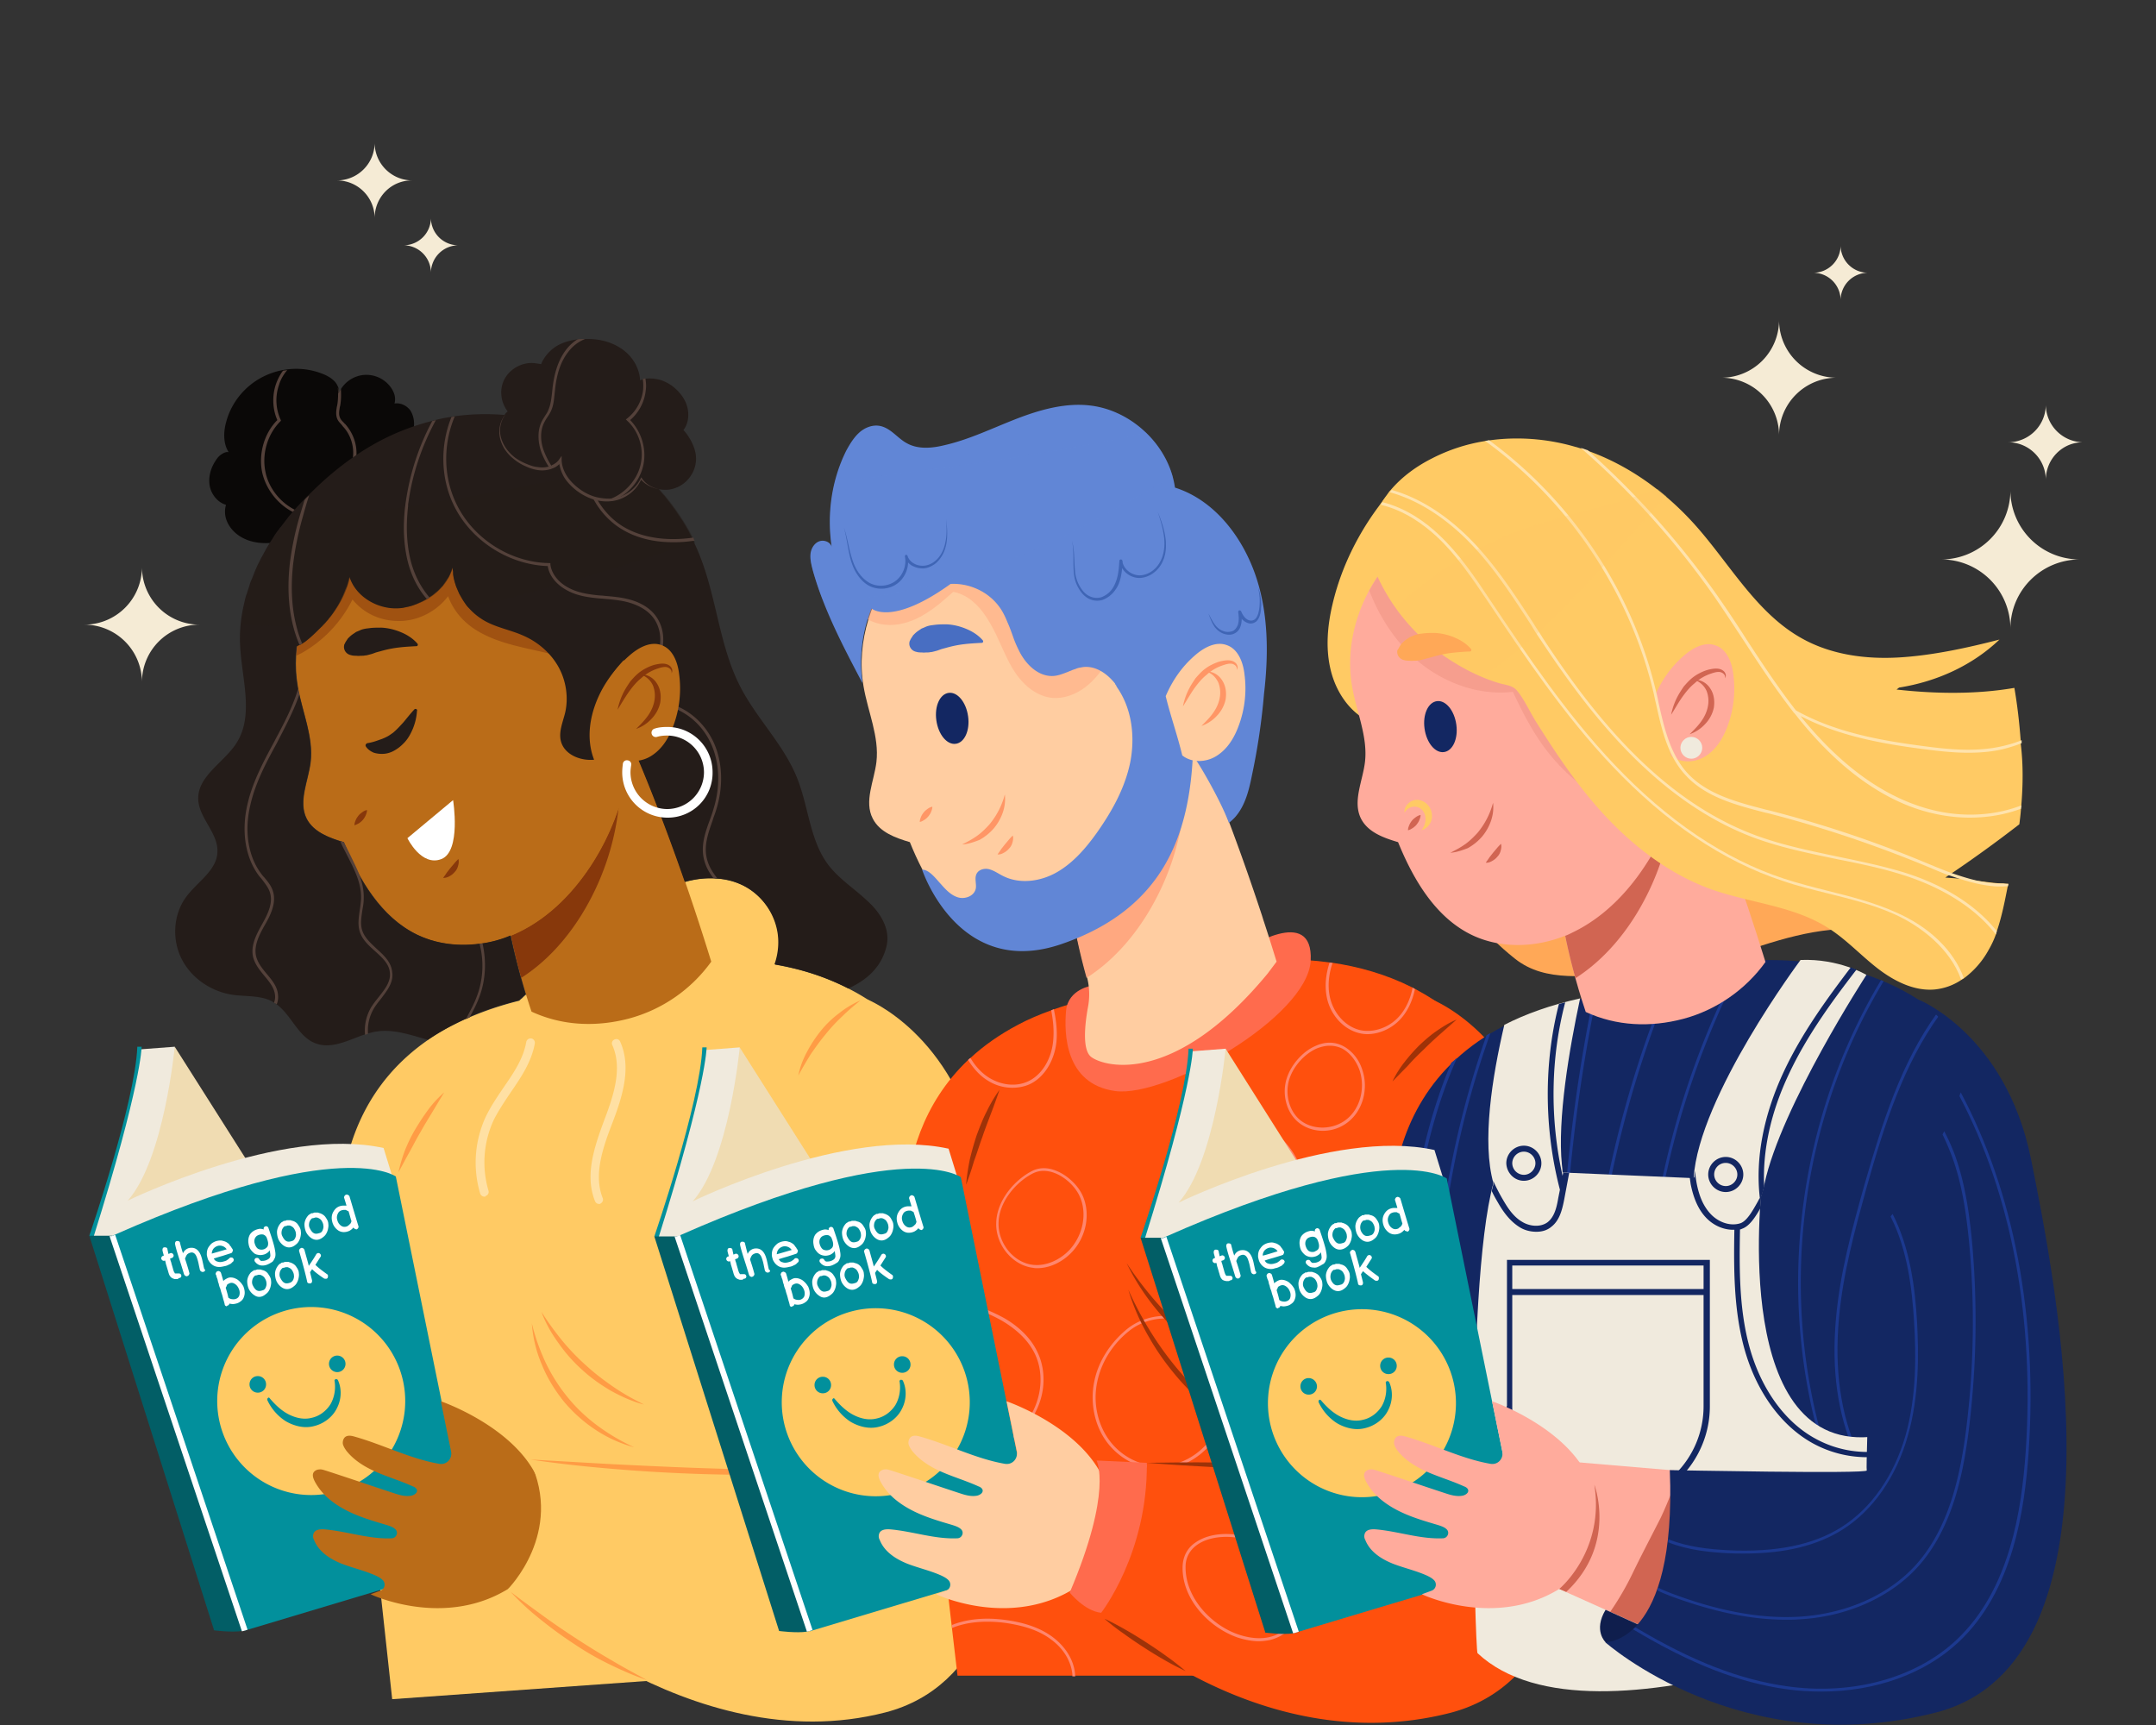 <svg xmlns="http://www.w3.org/2000/svg" width="200" height="160" fill="none"><rect width="100%" height="100%" fill="#333333" stroke="none"/><path d="M165.032 40.376a5.346 5.346 0 0 0-5.343-5.342 5.347 5.347 0 0 0 5.343-5.343 5.346 5.346 0 0 0 5.342 5.343 5.346 5.346 0 0 0-5.342 5.342zm21.462 17.931a6.415 6.415 0 0 0-6.417-6.417 6.414 6.414 0 0 0 6.417-6.417 6.414 6.414 0 0 0 6.417 6.417c-3.562.03-6.417 2.886-6.417 6.417zm3.285-13.786c0-1.934-1.566-3.5-3.5-3.5 1.934 0 3.5-1.566 3.5-3.5 0 1.934 1.566 3.5 3.501 3.5-1.935-.03-3.501 1.535-3.501 3.5zM34.753 20.234c0-1.934-1.566-3.5-3.5-3.5 1.934 0 3.5-1.566 3.5-3.5 0 1.934 1.566 3.5 3.5 3.5-1.934-.03-3.5 1.535-3.5 3.5zM13.168 63.281a5.346 5.346 0 0 0-5.342-5.342 5.346 5.346 0 0 0 5.342-5.343 5.346 5.346 0 0 0 5.343 5.343 5.327 5.327 0 0 0-5.343 5.343zM170.743 27.85a2.543 2.543 0 0 0-2.549-2.549 2.543 2.543 0 0 0 2.549-2.548 2.542 2.542 0 0 0 2.548 2.548 2.542 2.542 0 0 0-2.548 2.549zM39.973 25.3a2.542 2.542 0 0 0-2.548-2.548 2.542 2.542 0 0 0 2.548-2.549 2.542 2.542 0 0 0 2.549 2.549 2.562 2.562 0 0 0-2.549 2.548z" fill="#F5EBD5"></path><path d="M85.507 97.24l-4.912 57.202-44.214 3.163-4.207-38.687s-3.9-14.585 7.553-22.476a21.24 21.24 0 0 1 2.334-1.382c1.75-.89 3.776-1.658 6.11-2.241.092-.092.154-.154.246-.215.122-.123.245-.246.399-.368.338-.338.706-.676 1.044-1.014 1.934-1.842 3.9-3.653 6.048-5.25 1.198-.89 2.457-1.75 3.777-2.487 1.228-.706 2.518-1.351 3.9-1.689.153-.03.307-.092.49-.123 1.536-.338 3.225-.276 4.668.369 1.689.767 2.978 2.333 3.377 4.145a5.975 5.975 0 0 1-.215 3.285c2.334.4 4.637 1.106 6.847 2.242 2.426 1.228 4.729 3.04 6.755 5.526z" fill="#FFCA64"></path><path d="M44.947 110.996a.438.438 0 0 1-.4-.276 10.107 10.107 0 0 1 .523-7.155c.46-.951 1.044-1.811 1.627-2.671.952-1.382 1.842-2.671 2.119-4.237a.412.412 0 0 1 .46-.338c.215.03.369.246.338.46-.307 1.72-1.29 3.163-2.241 4.545-.553.829-1.136 1.689-1.566 2.548a9.339 9.339 0 0 0-.492 6.571.394.394 0 0 1-.276.491c0 .062-.03.062-.092.062zm10.623.675a.4.4 0 0 1-.368-.245c-.952-2.365-.123-4.913.86-7.554.89-2.333 1.689-4.82.737-6.939-.093-.215 0-.43.215-.522.214-.092.43 0 .521.215 1.075 2.395.185 5.159-.736 7.553-.952 2.457-1.72 4.852-.89 6.94.091.215-.032.43-.216.522 0 .03-.061.03-.122.03z" fill="#FFE0A3"></path><path d="M36.964 108.724c.153-.706.368-1.413.614-2.057.276-.676.583-1.321.952-1.935.368-.614.767-1.228 1.197-1.811.43-.584.921-1.106 1.474-1.597l-1.105 1.842c-.369.614-.737 1.198-1.075 1.812-.368.614-.675 1.228-1.013 1.842-.369.645-.676 1.259-1.044 1.904zm13.264 12.957a27.501 27.501 0 0 0 1.904 2.64 20.12 20.12 0 0 0 2.241 2.334c.798.737 1.658 1.382 2.549 1.996.89.614 1.842 1.136 2.824 1.627-1.074-.276-2.088-.737-3.04-1.259-.951-.552-1.872-1.197-2.67-1.934a14.24 14.24 0 0 1-2.211-2.487c-.676-.921-1.229-1.904-1.597-2.917zm-.89 1.075a19.127 19.127 0 0 0 1.29 3.653 15.961 15.961 0 0 0 2.056 3.224c.799.983 1.75 1.873 2.794 2.641a19.127 19.127 0 0 0 3.347 1.965 12.225 12.225 0 0 1-3.592-1.627 13.46 13.46 0 0 1-2.948-2.641c-.829-1.044-1.535-2.18-2.026-3.408a11.727 11.727 0 0 1-.921-3.807z" fill="#FF9C45"></path><path d="M16.208 97.087l7.461 11.76-12.404 4.728-.308-3.04 5.251-13.448z" fill="#F0DCB2"></path><path d="M12.984 97.332l3.224-.245s-.983 10.47-4.36 14.277c0 0 14.277-6.969 23.734-4.882l.983 3.194-26.16 5.956-1.75-.859v-.522s4.114-12.681 4.329-16.919z" fill="#F0EADD"></path><path d="M8.286 114.619s4.268-12.404 4.452-17.532h.4s0 3.439-4.483 17.716l-.369-.184zm35.71 30.244l-21.002 6.294-.277.092-12.281-36.63c.092-.031.184-.092.276-.123 20.817-9.211 26.006-5.373 26.006-5.373l7.277 35.74z" fill="#02909C"></path><path d="M22.686 151.219c-.061.03-.153.03-.245.061-.952.153-2.58-.061-2.58-.061l-11.575-36.6h2.119l12.281 36.6z" fill="#025E66"></path><path d="M22.963 151.157l-.277.092c-.06.031-.153.031-.245.062L10.159 114.65h.246c.092-.031.184-.092.276-.123l12.282 36.63z" fill="#fff"></path><path d="M34.304 136.771a8.72 8.72 0 1 0-10.975-13.553 8.72 8.72 0 0 0 10.975 13.553z" fill="#FFCA64"></path><path d="M24.682 128.405a.76.76 0 0 1-.767.768.76.76 0 0 1-.768-.768.76.76 0 0 1 .768-.767.76.76 0 0 1 .767.767zm6.602-1.136a.767.767 0 1 0 0-1.534.767.767 0 0 0 0 1.534zm-6.264 2.426c.522.614 1.105 1.167 1.78 1.504.676.338 1.413.492 2.12.307.706-.153 1.32-.614 1.719-1.228.368-.614.522-1.412.399-2.18-.03-.092.03-.153.123-.184.061 0 .153.031.184.092.369.798.338 1.781-.092 2.61-.4.829-1.228 1.443-2.119 1.658-.46.123-.92.123-1.381.031a4.163 4.163 0 0 1-1.26-.491 4.65 4.65 0 0 1-1.688-1.935c-.03-.092 0-.184.061-.215.031-.061.123-.031.154.031z" fill="#02909C"></path><path d="M50.167 144.771s1.873-3.286-.43-7.922c-2.303-4.636-8.843-6.878-8.843-6.878l.952 4.667c.123.676-.43 1.259-1.105 1.136-2.672-.46-5.22-1.781-7.83-2.517-.307-.093-.645-.154-.89.03-.185.154-.246.43-.216.645.062.246.185.43.338.645.737.921 1.781 1.535 2.856 1.996 1.074.46 2.21.798 3.285 1.289.184.062.369.184.4.369.03.245-.246.43-.492.491-.583.123-1.167-.061-1.72-.246-2.057-.675-4.114-1.381-6.202-2.057-.215-.061-.43-.153-.645-.123-.214 0-.46.123-.552.307-.123.246 0 .553.123.799a5.607 5.607 0 0 0 1.32 1.627c1.566 1.32 3.5 1.873 5.373 2.426.276.092.584.184.798.399.308.307.062.829-.368.829-2.088.092-4.114-.645-6.202-.829-.4-.031-.921 0-1.044.43a.688.688 0 0 0 .061.552c.43 1.106 1.505 1.781 2.58 2.211 1.043.399 2.149.645 3.162 1.105.246.123.491.246.675.461a.597.597 0 0 1-.245.921l-.921.338c.03.03 9.303 4.391 15.782-3.101z" fill="#BA6C18"></path><path d="M80.441 92.696s8.106 3.193 10.47 14.769c2.334 11.575 9.365 46.67-8.781 51.368-18.146 4.667-35.003-11.453-35.003-11.453s5.22-5.219 2.026-11.882c0 0 26.652 1.228 26.529.89-.123-.337.706-21.063.583-21.401-.123-.368 4.176-22.29 4.176-22.29z" fill="#FFCA64"></path><path d="M49.184 135.375l7.553.43c2.518.123 5.036.246 7.554.338 2.517.092 5.035.153 7.553.215l7.553.122c-2.518.185-5.035.277-7.553.308a155.497 155.497 0 0 1-15.107-.553c-2.579-.215-5.066-.491-7.553-.86zm-1.811 12.282c1.013.767 2.026 1.504 3.04 2.241a69.486 69.486 0 0 0 3.1 2.119 68.885 68.885 0 0 0 3.194 1.965c1.074.645 2.18 1.228 3.285 1.842-1.197-.399-2.364-.921-3.5-1.474a26.813 26.813 0 0 1-3.286-1.903 37.253 37.253 0 0 1-3.07-2.242 24.008 24.008 0 0 1-2.763-2.548zm28.585-11.391a91.413 91.413 0 0 1-.46-5.773 121.89 121.89 0 0 1-.154-5.803c0-1.934.062-3.869.154-5.803a89.52 89.52 0 0 1 .46-5.772l-.061 5.803c-.03 1.934-.03 3.868-.03 5.772 0 1.934 0 3.869.03 5.772l.061 5.804zm-1.903-36.508c.153-.767.43-1.504.798-2.18a12.05 12.05 0 0 1 1.29-1.965 9.399 9.399 0 0 1 1.688-1.627 8.832 8.832 0 0 1 1.996-1.198c-.614.492-1.197.983-1.72 1.505a15.594 15.594 0 0 0-1.535 1.658c-.49.583-.92 1.197-1.35 1.811-.4.645-.799 1.32-1.167 1.996zm2.364 35.74c.092-.307.245-.553.368-.829.154-.246.307-.491.491-.737.185-.246.369-.461.584-.675.215-.215.43-.4.706-.553-.092.307-.246.583-.368.829-.154.246-.308.491-.492.737a6.2 6.2 0 0 1-.583.675c-.215.215-.43.399-.706.553zm.737.522c.123-.246.276-.43.43-.614.153-.184.337-.338.522-.491.184-.154.399-.277.583-.4a2.46 2.46 0 0 1 .706-.276c-.123.246-.276.43-.43.614a3.927 3.927 0 0 1-.522.491c-.184.154-.399.277-.583.4-.246.092-.46.215-.706.276z" fill="#FF9C45"></path><path d="M47.127 85.48c.553 2.825 1.259 5.62 2.18 8.352 2.855 1.32 5.987 1.443 9.027.645a13.815 13.815 0 0 0 7.645-5.281c-2.057-6.663-4.421-13.326-7.154-19.743-3.93 5.097-8.136 10.654-11.698 16.028z" fill="#BA6C18"></path><path d="M57.382 74.95a24.066 24.066 0 0 1-3.408 9.855c-1.443 2.334-3.316 4.422-5.619 5.895a56.364 56.364 0 0 1-.952-3.93c.246-.092.492-.215.737-.337 2.917-1.413 5.25-3.87 6.97-6.633.952-1.504 1.689-3.132 2.272-4.85z" fill="#87380B"></path><path d="M55.11 79.831c-1.72 2.763-4.053 5.22-6.97 6.632-2.917 1.413-6.51 1.658-9.426.246-3.347-1.627-5.404-5.128-6.816-8.597-1.351-.4-2.794-.921-3.44-2.18-.798-1.597.154-3.47.37-5.25.276-2.365-.8-4.668-1.198-7.032-.154-.921-.215-1.873-.154-2.825.184-3.255 1.535-6.417 3.654-8.904 1.351-1.597 3.009-2.886 4.79-3.93 1.842-1.075 3.869-1.843 5.956-2.334 3.163-.767 6.05 1.198 8.506 3.316 4.268 3.715 7.154 8.966 8.013 14.554.89 5.619-.307 11.483-3.285 16.304z" fill="#BA6C18"></path><path d="M31.99 59.69c.061-.154.184-.308.276-.461.123-.123.246-.246.369-.338.122-.092.276-.184.399-.276.153-.062.307-.123.43-.185.153-.061.307-.092.46-.123l.491-.061c.307-.03.645-.03.952-.03.645.03 1.26.184 1.843.43.583.245 1.105.583 1.504 1.043a.149.149 0 0 1 0 .215c-.03.03-.061.03-.092.03-.584.032-1.136.062-1.627.124a10.02 10.02 0 0 0-1.444.276c-.122.03-.215.061-.337.092-.123.03-.215.061-.338.092l-.338.123c-.092.03-.215.061-.337.092-.123.03-.215.062-.338.062-.123.03-.215.03-.369.03-.123 0-.245.03-.399 0-.123 0-.276 0-.43-.03l-.123-.031c-.43-.092-.706-.492-.614-.921 0-.062.031-.093.062-.154z" fill="#241C19"></path><path d="M41.109 81.428c.123-.184.245-.338.338-.492l.337-.43.338-.398c.123-.154.246-.277.4-.43.06.215.03.43-.031.644-.062.215-.154.4-.307.553a1.562 1.562 0 0 1-.492.4 1.092 1.092 0 0 1-.583.153zm-8.229-4.882c0-.184.061-.338.123-.491.061-.154.154-.277.246-.4.092-.122.215-.215.337-.307.123-.092.277-.184.46-.215 0 .185-.06.338-.122.492a1.737 1.737 0 0 1-.246.399 1.607 1.607 0 0 1-.337.307 2.115 2.115 0 0 1-.46.215z" fill="#87380B"></path><path d="M34.078 68.931c.583-.092.92-.246 1.29-.368a4.35 4.35 0 0 0 .552-.246c.184-.092.338-.215.522-.338.338-.276.645-.614.982-.982.307-.369.645-.799 1.014-1.198a.148.148 0 0 1 .215 0c.03.03.061.062.03.123a5.198 5.198 0 0 1-.368 1.627c-.215.522-.491 1.044-.952 1.474-.215.215-.491.43-.768.584a2.337 2.337 0 0 1-.92.307c-.338.03-.676 0-.983-.093-.307-.122-.614-.337-.768-.614-.03-.092 0-.184.062-.214.061-.062.061-.062.092-.062z" fill="#241C19"></path><path d="M37.793 77.743l4.237-3.53s.768 4.728-1.075 5.465c-1.872.737-3.162-1.935-3.162-1.935z" fill="#fff"></path><path opacity=".5" d="M54.526 61.961c-1.473-.829-3.162-1.259-4.82-1.627-1.658-.369-3.347-.737-4.851-1.505-1.535-.767-2.702-1.934-3.286-3.53-1.044 1.381-2.732 2.271-4.452 2.302-1.72.03-3.316-.645-4.421-1.996a11.692 11.692 0 0 1-4.667 4.944l-.553.276c.184-3.255 1.535-6.417 3.654-8.904 1.35-1.597 3.009-2.886 4.79-3.93 2.825-.338 5.741.245 8.351 1.412 5.159 2.334 8.997 7.093 10.255 12.558z" fill="#87380B"></path><path d="M38.376 39.731c-.092.553-.368 1.075-.706 1.535-.307.4-.645.768-1.013 1.075-1.136.952-1.965 2.242-3.04 3.255-1.136 1.075-2.303 2.118-3.623 2.948-1.29.86-2.764 1.504-4.299 1.75-1.166.184-2.425.092-3.439-.553-1.013-.645-1.627-1.78-1.29-2.917-.767-.215-1.35-.952-1.504-1.72-.153-.798.062-1.627.492-2.302.153-.246.307-.46.521-.614.215-.154.492-.307.737-.246-.521-.829-.49-1.904-.215-2.855.492-1.812 1.781-3.347 3.47-4.176a6.902 6.902 0 0 1 1.75-.584c.123-.03.246-.03.4-.061a6.627 6.627 0 0 1 3.285.4c.399.153.798.368 1.105.675.184.184.276.368.369.583.061.184.061.368.061.553.061-.154.123-.277.215-.43a2.82 2.82 0 0 1 1.996-1.26 2.803 2.803 0 0 1 2.579 1.106c.338.46.522.983.368 1.535.553-.092 1.136.185 1.474.645.307.492.4 1.106.307 1.658z" fill="#0A0807"></path><path d="M27.691 47.438l-.092.246c-1.627-.645-2.917-2.18-3.285-3.9-.338-1.688.184-3.592 1.412-4.82-.46-1.044-.491-2.272-.123-3.347.154-.43.369-.86.645-1.228.123-.03.246-.03.4-.062-.339.4-.615.86-.768 1.382a4.342 4.342 0 0 0 .153 3.224l.03.092-.06.062c-1.198 1.197-1.72 3.009-1.382 4.667.307 1.596 1.535 3.07 3.07 3.684zm5.373-5.189a3.948 3.948 0 0 1-1.381 2.733l-.185-.215c.737-.614 1.198-1.566 1.26-2.549.06-.951-.277-1.965-.953-2.67-.03-.032-.061-.093-.092-.124-.153-.184-.338-.337-.43-.583-.153-.369-.092-.768-.03-1.136l.03-.123c.092-.522.092-1.075.062-1.627.061.184.061.368.061.552.062-.153.123-.276.215-.43.03.523.03 1.014-.061 1.536l-.031.123c-.061.337-.123.706 0 .982.061.184.215.338.368.491.031.031.062.092.123.123.737.83 1.106 1.873 1.044 2.917z" fill="#54413A"></path><path d="M82.253 87.691c-.43 1.935-1.781 3.194-3.562 3.992-2.21-1.136-4.514-1.842-6.847-2.242.368-1.043.46-2.21.215-3.285-.4-1.811-1.689-3.408-3.378-4.145a5.827 5.827 0 0 0-2.18-.522c-.123 0-.245-.03-.368-.03a8.146 8.146 0 0 0-2.119.214c-.153.031-.307.062-.491.123-1.443-4.145-3.009-8.29-4.728-12.312-.093.123-.185.245-.308.368a22.763 22.763 0 0 0-.122-6.294 19.651 19.651 0 0 0-.492-2.334c-.767.83-1.473 1.72-2.026 2.733-1.075 1.996-1.566 4.39-.737 6.51-1.259.122-2.733-.461-3.07-1.69-.246-.89.184-1.811.399-2.732.307-1.413.061-2.948-.645-4.207-.706-1.258-1.873-2.272-3.193-2.855-1.136-.522-2.395-.737-3.5-1.32a5.833 5.833 0 0 1-1.659-1.32 1.97 1.97 0 0 1-.307-.4 5.257 5.257 0 0 1-.276-.43c-.03-.061-.092-.153-.123-.215-.03-.061-.092-.153-.123-.215-.03-.061-.061-.092-.061-.153-.061-.092-.092-.215-.154-.338-.03-.061-.06-.153-.092-.215-.122-.368-.245-.767-.276-1.136v-.153c0-.062 0-.123-.03-.185 0-.092 0-.184-.031-.245-.031.123-.093.245-.123.368-.03.031-.03.092-.062.123 0 .03-.03.062-.03.092-.031.03-.031.092-.062.123-.03.03-.03.092-.061.123a.64.64 0 0 1-.123.184 2.556 2.556 0 0 1-.246.368c-.03.062-.092.123-.122.185-.031.061-.093.123-.154.184-.153.154-.307.338-.46.46-.062.062-.123.093-.185.154-.061.061-.123.092-.184.154-.061.03-.123.092-.184.122-.062.031-.123.093-.184.123-.062.062-.154.092-.246.154-.215.122-.43.245-.675.337-.031.031-.093.031-.123.062-.062.03-.123.061-.215.092-.092.03-.154.061-.246.092-.092.03-.184.061-.307.092-.092.03-.184.03-.276.062-.092.03-.184.03-.277.061-2.057.338-4.36-.86-5.004-2.855-.031.122-.062.215-.093.337-.03.123-.06.215-.092.338-.03.092-.061.215-.123.307-.03.092-.092.215-.122.307-.031.092-.092.215-.123.307a8.517 8.517 0 0 1-.798 1.474l-.185.276c-.122.184-.276.369-.399.522-.03.062-.092.123-.153.184l-.031.031a1.755 1.755 0 0 1-.215.246 2.75 2.75 0 0 0-.276.307c-.43.43-.86.86-1.32 1.228a2.777 2.777 0 0 1-.492.338.92.92 0 0 1-.245.123c-.093.03-.154.092-.246.122a12.57 12.57 0 0 0 .092 3.716c0 .061.03.123.03.184.031.184.062.368.123.522.461 2.088 1.29 4.176 1.045 6.294-.216 1.781-1.167 3.654-.369 5.25.583 1.137 1.873 1.69 3.101 2.088.123.031.215.062.338.093.43 1.013.89 2.057 1.443 3.04 1.29 2.333 3.009 4.39 5.343 5.526 1.78.86 3.776 1.106 5.741.86.092 0 .184-.03.277-.03a10.166 10.166 0 0 0 2.67-.738c.4 1.843.86 3.654 1.413 5.435-.123.123-.245.246-.399.368-.061.062-.153.154-.245.215-1.69.43-3.224.921-4.575 1.535l-.369.185c-.4.184-.767.368-1.136.552-.829.43-1.627.89-2.334 1.382-1.596-.43-3.162-1.013-4.759-.767-.276.03-.552.122-.829.184l-.276.092c-1.535.522-3.04 1.382-4.544.829-1.658-.614-2.272-2.702-3.715-3.685-.062-.061-.154-.092-.246-.153 0 0-.03 0-.03-.03-1.106-.615-2.488-.461-3.747-.646-1.995-.307-3.838-1.566-4.728-3.377-.89-1.812-.737-4.114.46-5.711 1.014-1.382 2.825-2.426 2.887-4.145.092-1.781-1.75-3.163-1.781-4.944-.031-2.149 2.425-3.377 3.561-5.189 1.597-2.517.522-5.803.338-8.812-.092-1.35.03-2.702.338-4.022.061-.276.123-.583.215-.86 0-.03 0-.03.03-.061.093-.307.185-.584.277-.86v-.03c.061-.185.123-.369.215-.553l.184-.46c.03-.093.062-.154.092-.246.123-.277.246-.584.4-.86l.183-.369c.062-.122.123-.215.185-.337.061-.093.092-.185.153-.277.154-.307.338-.583.522-.89.123-.184.246-.369.369-.584.123-.184.245-.368.399-.552.061-.092.123-.184.215-.277.092-.122.215-.276.307-.399s.215-.276.307-.399c.03-.03.061-.092.092-.123.46-.552.921-1.074 1.412-1.566a2.84 2.84 0 0 1 .43-.43c2.426-2.456 5.22-4.544 8.383-5.864a22.048 22.048 0 0 1 3.04-1.013c.122-.03.245-.062.337-.092.46-.123.921-.215 1.382-.277.092-.03.215-.03.307-.061 2.978-.43 5.864-.184 8.781.553 2.825.706 5.465 2.057 7.738 3.838.245.215.522.43.767.644.184.154.338.307.522.461.369.338.706.706 1.044 1.044.092.092.184.184.246.276.03.062.092.092.123.154.092.092.153.184.245.276.215.246.4.491.584.737.092.123.184.246.307.4.123.183.245.337.368.521.092.154.215.307.307.46.092.154.215.308.307.461.062.123.154.246.215.369.03.061.092.153.123.215.061.123.154.245.215.399.092.153.184.338.245.491.031.092.093.154.123.246.031.061.062.092.062.153.245.492.46 1.014.645 1.505 1.473 3.868 1.75 8.167 3.623 11.82 1.535 3.01 4.083 5.436 5.312 8.567 1.074 2.702 1.166 5.865 2.978 8.137.982 1.228 2.333 2.088 3.47 3.163 1.258 1.105 2.18 2.64 1.842 4.175z" fill="#241C19"></path><path opacity=".5" d="M64.29 49.894a20.895 20.895 0 0 0-5.618-6.847c-3.715.799-7.4 1.536-11.115 2.242-5.466 1.044-10.9 2.026-16.458 2.425-1.381.093-2.825.215-4.237.277-.03.03-.061.061-.092.123-2.334 2.794-3.992 6.263-4.33 9.856h.123c.461.03.89.061 1.352.061 1.995.062 3.96.123 5.956.092 1.259-1.32 2.21-2.855 2.61-4.636.675 1.996 2.948 3.193 5.005 2.855 2.057-.337 3.9-1.658 4.513-3.654.031 1.351.584 2.672 1.474 3.685 5.19-1.136 10.317-2.64 15.383-4.237 1.873-.584 3.746-1.198 5.619-1.781-.03-.061-.062-.092-.062-.153a.92.92 0 0 0-.122-.308z" fill="#241C19"></path><path d="M64.444 50.14a11.7 11.7 0 0 1-2.026.154c-1.842 0-3.5-.43-4.82-1.26-2.212-1.38-3.563-3.99-3.44-6.6h.277c-.123 2.486 1.197 5.035 3.285 6.355 1.72 1.075 4.053 1.443 6.602 1.075.03.123.06.215.122.276zm-2.917 9.18c0 .738-.184 1.505-.552 2.273l-.246-.123c.338-.737.522-1.443.522-2.15 0-.767-.246-1.504-.675-2.056-.645-.83-1.659-1.229-2.365-1.413-.706-.184-1.443-.246-2.15-.307-.245-.03-.49-.03-.705-.061-.89-.092-1.935-.246-2.825-.768-.952-.522-1.597-1.351-1.72-2.21-3.653-.123-7.184-2.396-8.75-5.712-1.198-2.517-1.228-5.526-.184-8.106.092-.03.215-.03.307-.061-1.075 2.548-1.075 5.527.122 8.044 1.536 3.255 5.005 5.497 8.628 5.558h.123v.123c.092.829.706 1.627 1.597 2.118.86.492 1.873.645 2.732.737.246.031.492.031.707.062.706.061 1.473.123 2.18.307.767.184 1.842.614 2.517 1.504.492.645.737 1.413.737 2.242zM38.1 52.014c.338 1.32.952 2.487 1.75 3.408-.061.062-.153.092-.245.154-.83-.952-1.444-2.15-1.781-3.5-.369-1.505-.46-3.163-.246-5.067.03-.153.03-.276.061-.43a22.564 22.564 0 0 1 2.457-7.522c.123-.03.245-.062.338-.092-1.29 2.364-2.18 4.974-2.549 7.645-.03.123-.03.246-.03.338-.215 1.934-.123 3.592.245 5.066zm-10.9.246c-.184 1.596-.246 3.746.307 5.864.123.522.307 1.044.522 1.566a.92.92 0 0 1-.246.123 11.339 11.339 0 0 1-.583-1.72c-.553-2.149-.491-4.267-.307-5.895.184-1.443.491-2.886.89-4.268.154-.522.307-1.013.46-1.535.124-.153.277-.307.43-.43-.214.645-.398 1.29-.583 1.965a29.26 29.26 0 0 0-.89 4.33zm-3.992 22.475c-.552 2.395-.184 4.698 1.014 6.295.092.122.184.245.307.368.307.368.614.737.767 1.197.369 1.044-.123 2.15-.706 3.163-.491.86-1.075 1.934-.829 2.948.154.614.553 1.105.983 1.627.49.583.982 1.167 1.044 1.934.03.307 0 .614-.123.89-.062-.06-.154-.091-.246-.153.092-.245.123-.491.092-.706-.061-.675-.522-1.228-.982-1.78-.43-.523-.86-1.045-1.044-1.72-.277-1.136.368-2.242.86-3.132.552-.983 1.013-1.996.675-2.948-.154-.43-.43-.767-.706-1.136-.092-.123-.215-.245-.307-.368-1.229-1.658-1.628-4.022-1.075-6.51.46-2.118 1.505-4.053 2.518-5.925l.123-.246c.86-1.597 1.627-3.101 2.087-4.667a2.6 2.6 0 0 0 .123.522c-.491 1.412-1.197 2.794-1.965 4.268l-.123.245c-1.013 1.843-2.026 3.746-2.487 5.834zm12.16 17.87c-.247.307-.492.614-.676.921a3.976 3.976 0 0 0-.553 2.364l-.276.093a4.223 4.223 0 0 1 .583-2.58c.215-.337.46-.644.706-.951.584-.737 1.106-1.413 1.014-2.242-.062-.798-.707-1.382-1.351-1.965-.584-.522-1.167-1.044-1.413-1.75-.246-.676-.123-1.382-.03-2.088.06-.338.092-.675.122-.983.062-1.443-.583-2.701-1.29-4.083-.214-.43-.46-.86-.644-1.32.123.03.215.06.338.092l.552 1.105c.307.645.645 1.29.89 1.934.277.737.43 1.474.4 2.242 0 .338-.062.675-.123 1.013-.092.675-.215 1.32 0 1.934.215.645.798 1.167 1.32 1.658.676.614 1.351 1.229 1.443 2.15.154.952-.46 1.72-1.013 2.456zm9.057-.03c-.184.49-.43.982-.676 1.442a1.134 1.134 0 0 0-.153.338l-.369.184c.092-.214.215-.43.307-.614.246-.46.492-.951.676-1.443a8.01 8.01 0 0 0 .276-4.943c.092 0 .184-.03.277-.03.368 1.657.306 3.438-.338 5.065zM65.519 79.37c.123.798.522 1.473 1.013 2.088-.123 0-.245-.031-.368-.031-.46-.584-.799-1.26-.921-2.027-.185-1.166.215-2.302.614-3.377.123-.338.245-.676.337-1.013.676-2.18.553-4.453-.337-6.233-.983-1.996-2.948-3.347-4.974-3.44v-.276c2.149.093 4.175 1.505 5.22 3.593.92 1.842 1.043 4.206.337 6.448-.092.337-.246.675-.338 1.013-.368 1.044-.767 2.15-.583 3.255z" fill="#54413A"></path><path d="M64.567 42.495c.03 1.197-.768 2.364-1.904 2.763-.46.184-.982.215-1.474.123h-.061c-.675-.123-1.29-.43-1.689-.983-.368.921-1.259 1.628-2.241 1.873a1.74 1.74 0 0 1-.553.092h-.03c-1.198.123-2.426-.368-3.317-1.166-.736-.645-1.32-1.536-1.35-2.518-.185.276-.43.46-.737.583-.093.031-.154.062-.246.092a1.56 1.56 0 0 1-.522.093c-.584.06-1.167-.123-1.689-.338a4.712 4.712 0 0 1-1.688-1.198 3.091 3.091 0 0 1-.768-1.903c0-.553.153-1.106.491-1.536l.061-.061a.933.933 0 0 1 .246-.246c-.675-.89-.798-2.087-.276-3.04.553-.982 1.689-1.565 2.794-1.442.184.03.4.061.583.092.277-.706.89-1.382 1.566-1.75.553-.307 1.198-.461 1.812-.553.123-.03.276-.03.43-.03h.307c1.136-.032 2.272.214 3.224.828 1.044.645 1.78 1.781 1.842 3.01.092-.032.153-.062.245-.093.093-.03.185-.03.246-.061.46-.062.983 0 1.413.123a3.809 3.809 0 0 1 1.535.951c.491.492.86 1.075.982 1.75.123.645.031 1.382-.399 1.935.614.675 1.167 1.72 1.167 2.61z" fill="#241C19"></path><path d="M54.28 31.441a3.634 3.634 0 0 0-1.565 1.198c-.676.86-1.075 1.995-1.228 3.53l-.03.277c-.062.553-.093 1.136-.339 1.658-.092.215-.215.4-.337.583a4.622 4.622 0 0 0-.307.522c-.369.737-.369 1.72 0 2.672.184.46.399.89.675 1.32.03.03.03.061.062.092.03.03.03.061.06.092-.091.03-.153.062-.245.092-.03-.03-.061-.061-.061-.092-.03-.03-.062-.061-.062-.092a7.66 7.66 0 0 1-.675-1.32c-.369-1.044-.369-2.088.03-2.886.093-.185.216-.369.308-.522.122-.185.245-.369.307-.553.215-.491.276-1.044.338-1.597l.03-.276c.154-1.566.584-2.794 1.26-3.685.306-.399.675-.736 1.074-.982.122-.03.276-.03.43-.03h.276zm4.177 7.523c1.044 1.074 1.535 2.671 1.228 4.145-.246 1.197-1.013 2.272-2.027 2.917a3.356 3.356 0 0 1-.46.245c-.154.062-.276.123-.43.185l-.092-.093-.092-.061c.03-.03.092-.03.123-.061 1.32-.522 2.456-1.812 2.732-3.224.307-1.443-.184-3.01-1.259-3.992l-.123-.123.123-.092a3.964 3.964 0 0 0 1.474-2.61c.03-.337.03-.706-.03-1.044.092-.03.184-.03.245-.061.062.368.092.768.03 1.136a4.208 4.208 0 0 1-1.442 2.733z" fill="#54413A"></path><path d="M61.19 45.38c-.645-.091-1.29-.398-1.72-.89-.338.768-.983 1.382-1.75 1.72-.798.368-1.72.368-2.549.153a5.261 5.261 0 0 1-2.21-1.32c-.307-.307-.584-.645-.768-1.044a3.454 3.454 0 0 1-.307-.952 1.744 1.744 0 0 1-.553.369c-.092.03-.153.061-.245.092-.4.123-.799.153-1.198.092a3.973 3.973 0 0 1-1.167-.368 4.252 4.252 0 0 1-1.013-.614c-.645-.492-1.136-1.167-1.32-1.966-.184-.767 0-1.658.522-2.241a2.493 2.493 0 0 0-.43 2.21c.215.738.706 1.382 1.32 1.843.307.215.645.4 1.014.553.368.153.706.276 1.105.307.338.061.706.03 1.044-.062.03 0 .03 0 .061-.03.062-.031.123-.031.184-.093.277-.122.522-.307.676-.552l.215-.307v.399c.03.829.46 1.566 1.044 2.15.583.583 1.32 1.043 2.088 1.258.491.123.982.184 1.504.154.307-.031.645-.093.921-.215 0 0 .031 0 .031-.031.768-.307 1.413-.89 1.75-1.627l.03-.093.062.062c.369.583.983.921 1.658 1.044z" fill="#54413A"></path><path d="M57.229 70.067c.92.737 2.302.645 3.254 0 .983-.645 1.597-1.689 1.996-2.794a9.903 9.903 0 0 0 .522-4.728c-.123-1.106-.583-2.334-1.627-2.702-1.044-.4-2.18.245-3.01.982-1.166 1.013-2.057 2.303-2.67 3.746.43 1.78 1.105 3.685 1.535 5.496z" fill="#BA6C18"></path><path d="M57.29 65.83a6.198 6.198 0 0 1 .645-1.78c.153-.277.338-.553.522-.83.215-.245.43-.491.675-.706.246-.215.522-.4.83-.553.306-.153.613-.276.92-.337.308-.062.676-.123 1.014 0 .153.06.337.184.399.337a.47.47 0 0 1 0 .492.454.454 0 0 0-.123-.4.7.7 0 0 0-.368-.184c-.277-.03-.553.062-.83.154a4.162 4.162 0 0 0-1.504.89c-.46.369-.829.83-1.197 1.351-.338.491-.645 1.013-.983 1.566z" fill="#87380B"></path><path d="M59.47 62.575c.553-.061 1.167.307 1.474.83.338.521.399 1.166.307 1.75a3.13 3.13 0 0 1-.83 1.535c-.398.43-.89.737-1.411.92.399-.398.767-.767 1.074-1.197.307-.43.522-.89.614-1.381a2.567 2.567 0 0 0-.123-1.443 1.899 1.899 0 0 0-1.105-1.014z" fill="#87380B"></path><path d="M61.926 75.84a4.193 4.193 0 0 1-4.206-4.207c0-.276.03-.553.061-.798a.37.37 0 0 1 .46-.307.37.37 0 0 1 .308.46c-.031.215-.062.43-.062.645a3.42 3.42 0 0 0 3.408 3.408 3.42 3.42 0 0 0 3.409-3.408 3.42 3.42 0 0 0-3.409-3.408c-.306 0-.644.03-.951.123a.394.394 0 0 1-.492-.277.394.394 0 0 1 .277-.49c.368-.124.767-.154 1.166-.154a4.193 4.193 0 0 1 4.207 4.206 4.148 4.148 0 0 1-4.176 4.207z" fill="#fff"></path><path d="M137.95 97.24l-4.912 58.185H88.823l-.521-4.452-.031-.276-3.685-31.779s-3.346-12.466 5.22-20.603c.061-.061.123-.123.215-.184 1.228-1.136 2.702-2.18 4.452-3.101.921-.492 1.934-.921 3.04-1.32.092-.031.153-.062.245-.093 1.167-.399 2.395-.767 3.746-1.074.369-.093.707-.154 1.075-.215 0 0 10.225-4.483 20.664-3.07.092 0 .184.03.276.03 2.518.368 5.036 1.075 7.431 2.272.092.03.153.092.245.123 2.487 1.32 4.79 3.101 6.755 5.557z" fill="#FF500D"></path><path d="M101.351 91.407s-2.272.307-2.457 2.333c-.184 2.027-.153 6.816 4.575 7.461 4.729.614 17.84-6.847 18.116-12.097.276-5.25-6.141-1.013-6.141-1.013l-14.093 3.316z" fill="#FF6B4D"></path><path d="M98.004 96.596c-.184 1.842-1.198 3.439-2.61 4.022-.46.184-.952.276-1.474.276a4.269 4.269 0 0 1-2.302-.675c-.707-.43-1.32-1.106-1.812-1.904a1.34 1.34 0 0 1 .215-.184c.46.767 1.044 1.412 1.75 1.842 1.105.676 2.426.829 3.5.369 1.32-.553 2.272-2.058 2.426-3.808.092-.952 0-1.873-.184-2.825.092-.03.153-.061.245-.092.215 1.014.338 1.996.246 2.979zm-1.78 21.032c-.124 0-.246 0-.37-.031-1.934-.215-3.53-2.149-3.438-4.206.061-2.088 1.75-3.992 3.347-4.79.614-.307 1.381-.338 2.149-.031 1.075.399 2.119 1.382 2.548 2.395.707 1.658.307 3.746-1.013 5.158-.89.952-2.088 1.505-3.224 1.505zm.583-9.027c-.307 0-.615.061-.952.215-1.535.767-3.163 2.579-3.224 4.575-.062 1.934 1.412 3.746 3.224 3.93 1.167.123 2.456-.43 3.377-1.412 1.228-1.351 1.628-3.316.952-4.882-.4-.952-1.382-1.873-2.395-2.242a2.95 2.95 0 0 0-.982-.184zm34.45-16.857c-.246 1.167-.737 2.18-1.474 2.917-.798.799-1.904 1.26-2.948 1.26-.245 0-.491-.032-.737-.093-1.443-.338-2.671-1.658-3.009-3.285-.245-1.167-.061-2.303.246-3.255.092 0 .184.03.276.03-.307.922-.491 2.027-.245 3.163.337 1.535 1.474 2.764 2.825 3.07 1.166.246 2.517-.184 3.438-1.105.707-.706 1.198-1.72 1.413-2.855a.549.549 0 0 0 .215.153zm-8.536 13.142c-.89 0-1.75-.307-2.395-.891-.982-.89-1.382-2.425-1.013-3.807.368-1.351 1.504-2.671 2.763-3.193.891-.4 1.812-.369 2.579.061.768.43 1.413 1.198 1.72 2.18.583 1.72.061 3.685-1.228 4.759a3.755 3.755 0 0 1-2.426.891zm.614-7.891c-.368 0-.768.092-1.167.245-1.197.522-2.272 1.75-2.61 3.009-.337 1.29.031 2.702.922 3.531 1.166 1.075 3.193 1.075 4.482 0 1.229-1.013 1.689-2.855 1.167-4.482-.307-.89-.89-1.628-1.596-2.027a2.644 2.644 0 0 0-1.198-.276zm-7.922 19.712c-2.118 0-4.298-1.29-5.618-3.378-1.075-1.688-1.505-3.684-1.136-5.496.368-1.903 1.965-4.114 3.93-4.483 2.18-.399 4.882.891 6.325 2.273 1.781 1.75 2.579 4.329 1.996 6.601-.615 2.426-2.764 4.268-5.128 4.452-.123.031-.246.031-.369.031zm-1.995-13.142a6.43 6.43 0 0 0-.799.062c-1.842.338-3.346 2.425-3.715 4.268-.338 1.719.062 3.654 1.106 5.281 1.351 2.118 3.592 3.377 5.711 3.255 2.241-.154 4.329-1.935 4.882-4.238.552-2.18-.215-4.667-1.935-6.355-1.167-1.167-3.316-2.273-5.25-2.273zm-5.865 32.7c-1.873 0-3.715-.951-4.882-2.517-1.136-1.535-1.566-3.623-1.167-5.588.369-1.873 1.474-3.593 3.04-4.882 2.211-1.781 5.619-1.597 7.584.399 1.29 1.32 1.996 3.285 1.934 5.404-.061 1.842-.675 3.561-1.75 4.851-1.167 1.412-2.855 2.272-4.544 2.333h-.215zm-2.825-12.803c-1.535 1.228-2.579 2.917-2.947 4.728-.4 1.904.03 3.9 1.105 5.374 1.136 1.565 3.009 2.487 4.851 2.425 1.628-.061 3.255-.89 4.36-2.241 1.044-1.259 1.628-2.917 1.689-4.698.061-2.057-.614-3.961-1.873-5.22-1.842-1.903-5.097-2.057-7.185-.368zm-16.703 12.282c-.89 0-1.78-.154-2.64-.43-2.395-.829-4.207-2.856-4.667-5.159-.369-1.873.153-3.991 1.412-5.864.583-.86 1.35-1.689 2.272-2.518.123-.092.246-.215.368-.338.553-.522 1.167-1.074 1.874-1.258.86-.215 1.811.153 2.64.46.184.061.338.123.491.184 1.32.461 2.395.891 3.44 1.474 1.043.614 2.394 1.658 3.1 3.285.707 1.597.645 3.562-.184 5.251-.737 1.535-2.057 2.855-3.746 3.746a8.69 8.69 0 0 1-4.36 1.167zm-.86-15.322c-.153 0-.307.031-.46.062-.614.153-1.228.706-1.75 1.197-.123.123-.246.215-.369.338a13.654 13.654 0 0 0-2.241 2.456c-1.228 1.812-1.72 3.869-1.382 5.65.43 2.21 2.18 4.175 4.483 4.943 2.119.706 4.667.461 6.816-.675 1.628-.86 2.917-2.15 3.623-3.624.768-1.627.86-3.5.185-5.035-.676-1.535-1.996-2.548-3.01-3.163-.982-.583-2.056-1.013-3.377-1.473-.153-.062-.338-.123-.522-.185-.614-.215-1.35-.491-1.996-.491zm12.558 34.819c-.122-1.29-.89-2.518-2.087-3.408-.952-.707-2.18-1.198-3.716-1.474-2.057-.369-3.899-.277-5.465.307-.061.031-.092.031-.153.061l.03.277c.062-.031.154-.062.215-.093.921-.337 1.934-.491 3.04-.491.737 0 1.504.062 2.303.215 1.504.276 2.702.737 3.623 1.443 1.136.829 1.842 1.996 1.965 3.224v.184h.276c-.03-.092-.03-.184-.03-.245zm17.748-16.458l-.277-.03c.246-3.194 1.935-6.264 4.514-8.168 2.579-1.903 5.987-2.61 9.119-1.903l-.061.276c-3.071-.706-6.387 0-8.905 1.873-2.517 1.842-4.175 4.82-4.39 7.952z" fill="#FF866E"></path><path d="M104.513 117.167a32.76 32.76 0 0 0 5.742 6.602 33.534 33.534 0 0 0 3.47 2.671 42.615 42.615 0 0 0 3.807 2.211c-1.382-.461-2.733-1.106-4.022-1.842a21.515 21.515 0 0 1-3.593-2.61c-2.241-1.996-4.114-4.36-5.404-7.032zm.154 2.457c1.32 2.947 3.04 5.68 5.189 8.075a27.324 27.324 0 0 0 3.47 3.316 30.384 30.384 0 0 0 3.96 2.763 22.954 22.954 0 0 1-4.206-2.425c-1.32-.952-2.518-2.088-3.592-3.286-1.075-1.228-2.058-2.548-2.856-3.96a20.117 20.117 0 0 1-1.965-4.483zm-15.045-9.734c.061-.798.184-1.565.338-2.333.184-.768.399-1.535.644-2.272.277-.737.553-1.474.921-2.18.338-.706.737-1.382 1.198-2.027a63.796 63.796 0 0 1-.798 2.211c-.277.737-.553 1.443-.799 2.18-.276.737-.49 1.474-.767 2.211a30.85 30.85 0 0 1-.737 2.21z" fill="#9E3208"></path><path d="M68.62 97.148l7.461 11.76-12.404 4.728-.307-3.039 5.25-13.449z" fill="#F0DCB2"></path><path d="M65.396 97.394l3.224-.246s-.983 10.47-4.36 14.278c0 0 14.277-6.97 23.734-4.882l.983 3.193-26.16 5.957-1.75-.86v-.522s4.114-12.681 4.329-16.918z" fill="#F0EADD"></path><path d="M60.698 114.68s4.268-12.404 4.452-17.532h.4s0 3.439-4.483 17.717l-.369-.185zm35.71 30.244l-21.002 6.294-.277.092-12.281-36.63c.092-.03.184-.092.276-.123 20.818-9.211 26.006-5.373 26.006-5.373l7.277 35.74z" fill="#02909C"></path><path d="M75.099 151.28c-.062.031-.154.031-.246.061-.952.154-2.58-.061-2.58-.061l-11.575-36.6h2.119l12.282 36.6z" fill="#025E66"></path><path d="M75.375 151.188l-.276.092c-.062.031-.154.031-.246.061L62.571 114.68h.246c.092-.03.184-.092.276-.123l12.282 36.631z" fill="#fff"></path><path d="M85.249 137.807a8.72 8.72 0 1 0-8.018-15.489 8.72 8.72 0 0 0 8.018 15.489z" fill="#FFCA64"></path><path d="M77.094 128.466a.76.76 0 0 1-.767.768.76.76 0 0 1-.768-.768.76.76 0 0 1 .768-.767.76.76 0 0 1 .767.767zm7.37-1.903a.76.76 0 0 1-.768.768.76.76 0 0 1-.768-.768.76.76 0 0 1 .768-.768.76.76 0 0 1 .767.768zm-7.032 3.193c.522.614 1.105 1.167 1.78 1.505.676.337 1.413.491 2.12.307.706-.154 1.32-.614 1.719-1.229.368-.614.522-1.412.4-2.18-.032-.092.03-.153.122-.184.061 0 .153.031.184.092.369.799.338 1.781-.092 2.61-.4.829-1.228 1.443-2.119 1.658-.46.123-.92.123-1.381.031a4.136 4.136 0 0 1-1.26-.491 4.649 4.649 0 0 1-1.688-1.935c-.03-.092 0-.184.061-.215.031-.061.123-.03.154.031z" fill="#02909C"></path><path d="M102.64 144.771s1.873-3.286-.43-7.922c-2.302-4.637-8.842-6.878-8.842-6.878l.952 4.667c.122.676-.43 1.259-1.106 1.136-2.671-.46-5.22-1.781-7.83-2.518-.306-.092-.644-.153-.89.031-.184.154-.245.43-.215.645.062.246.184.43.338.645.737.921 1.78 1.535 2.855 1.995 1.075.461 2.211.799 3.286 1.29.184.061.368.184.399.369.03.245-.246.429-.491.491-.584.123-1.167-.062-1.72-.246-2.057-.675-4.114-1.382-6.202-2.057-.215-.061-.43-.154-.645-.123-.215 0-.46.123-.553.307-.122.246 0 .553.123.799a5.606 5.606 0 0 0 1.32 1.627c1.566 1.32 3.5 1.873 5.374 2.425.276.093.583.185.798.4.307.307.062.829-.368.829-2.088.092-4.115-.645-6.203-.829-.399-.031-.92 0-1.044.429a.69.69 0 0 0 .062.553c.43 1.106 1.504 1.781 2.579 2.211 1.044.399 2.15.645 3.163 1.105.245.123.49.246.675.461a.597.597 0 0 1-.246.921l-.92.338c0 .03 9.272 4.39 15.781-3.101z" fill="#FFCDA1"></path><path d="M146.455 139.305c0 .092-.03.184-.03.307-.492 5.742-1.873 10.992-4.79 14.646a.949.949 0 0 0-.154.215c-1.75 2.088-3.991 3.623-6.908 4.391-18.146 4.667-32.823-9.672-32.823-9.672s3.746-3.5 4.636-13.479c0 0 21.862 1.044 21.739.675-.123-.337.706-21.063.583-21.401-.122-.337 4.176-22.26 4.176-22.26s4.022 1.566 7.216 6.54c.061.061.092.153.153.246 1.29 2.057 2.426 4.697 3.101 8.013.154.768.338 1.658.522 2.61.031.092.031.184.062.276 1.351 7.032 3.316 18.73 2.517 28.893z" fill="#FF500D"></path><path d="M99.232 147.718s1.382 1.72 2.917 1.873c0 0 4.329-5.527 4.237-13.909l-4.667-.215s1.535 2.794-2.487 12.251z" fill="#FF6B4D"></path><path d="M146.456 139.305c0 .092-.031.184-.031.307a10.127 10.127 0 0 0-4.851 3.838c-1.628 2.395-2.119 5.527-1.382 8.321.184.706.614 1.812 1.412 2.487a.943.943 0 0 0-.153.215c-.891-.737-1.321-1.904-1.505-2.64-.767-2.856-.245-6.049 1.413-8.536 1.228-1.843 3.039-3.224 5.097-3.992zm-29.661 12.927c-.614 0-1.289-.123-1.965-.338-2.518-.86-5.189-3.439-5.128-6.571.031-.952.43-1.75 1.229-2.272 1.381-.952 3.5-.921 4.851-.43 1.811.676 3.347 2.211 4.206 4.207.369.921.737 2.241.215 3.408-.399.921-1.289 1.596-2.364 1.873a5.435 5.435 0 0 1-1.044.123zm-1.873-.614c1.013.337 2.027.429 2.886.214 1.014-.245 1.812-.89 2.18-1.719.461-1.075.154-2.333-.215-3.193-.829-1.935-2.302-3.439-4.053-4.053-1.289-.461-3.346-.491-4.636.399-.706.491-1.105 1.197-1.105 2.057-.031 2.978 2.518 5.496 4.943 6.295zm22.906-19.406c-.891 0-1.812-.184-2.61-.614-2.027-1.044-3.501-3.316-3.716-5.772-.184-2.149.43-5.772 2.426-6.724 2.119-.983 4.882-.645 6.694.829 1.78 1.443 2.794 3.807 2.732 6.356-.03 1.688-.583 3.223-1.504 4.237-.983 1.105-2.487 1.688-4.022 1.688zm-6.049-6.417c.215 2.395 1.627 4.575 3.592 5.558 2.119 1.074 4.821.645 6.325-1.014.891-.982 1.413-2.425 1.443-4.083.062-2.457-.921-4.759-2.64-6.141-1.75-1.412-4.391-1.75-6.417-.798-1.965.951-2.487 4.697-2.303 6.478zm12.128-15.444a6.176 6.176 0 0 1-1.658.246c-1.167 0-2.334-.338-3.285-.983-2.18-1.474-3.132-4.452-2.242-6.939a6.006 6.006 0 0 1 3.378-3.439c.061.061.092.154.153.246-1.474.583-2.733 1.781-3.285 3.316-.86 2.364.061 5.189 2.149 6.601 1.382.952 3.163 1.167 4.759.706 0 .062.031.154.031.246z" fill="#FF866E"></path><path d="M106.386 135.682c2.088-.031 4.176-.061 6.264-.031 2.088.031 4.176.062 6.264.123 2.087.062 4.175.154 6.263.277 2.088.122 4.176.245 6.264.46h-3.132l-3.132-.031c-2.088-.03-4.176-.092-6.263-.153-4.176-.123-8.352-.307-12.528-.645z" fill="#9E3208"></path><path d="M128.739 115.356c.061 1.75.061 3.5.061 5.25s-.03 3.501-.092 5.251c-.061 1.75-.123 3.5-.215 5.25s-.215 3.5-.368 5.251c-.062-1.751-.062-3.501-.062-5.251 0-1.75.031-3.5.093-5.25.061-1.75.122-3.501.215-5.251.092-1.75.214-3.5.368-5.25zm2.088 18.238c-.092.092-.123.246-.215.338a1.258 1.258 0 0 1-.215.338l-.461.645c-.184.214-.368.399-.552.583a3.79 3.79 0 0 1-.676.491c.092-.276.215-.522.338-.737.154-.215.307-.46.461-.645.184-.214.368-.399.583-.583.092-.092.215-.153.338-.246l.184-.092c.092-.061.153-.092.215-.092zm-28.371 16.55c.676.307 1.351.675 1.996 1.044.645.368 1.289.767 1.904 1.167.614.399 1.258.829 1.842 1.258.614.43 1.197.891 1.781 1.382a24.416 24.416 0 0 1-1.996-1.044 38.238 38.238 0 0 1-1.904-1.167 38.52 38.52 0 0 1-1.842-1.259 19.617 19.617 0 0 1-1.781-1.381zm26.713-49.833a9.589 9.589 0 0 1 1.105-1.781c.43-.553.89-1.075 1.382-1.566.522-.491 1.044-.952 1.627-1.351.583-.4 1.167-.768 1.842-1.044l-1.566 1.382c-.522.46-1.013.92-1.504 1.412-.491.46-.983.952-1.443 1.474l-1.443 1.474z" fill="#9E3208"></path><path d="M118.422 89.196c-.399-1.29-.798-2.58-1.228-3.869l-.123-.399c-1.719-5.22-3.623-10.409-5.772-15.475-3.961 5.097-8.167 10.654-11.698 16.028.276 1.412.829 3.653 1.228 5.127a6.29 6.29 0 0 1 .092 2.825c-.276 1.535-.553 3.96.307 4.606 1.259.951 7.768 2.671 16.365-7.738l.829-1.105z" fill="#FFCDA1"></path><path d="M109.825 74.95a24.068 24.068 0 0 1-3.408 9.855c-1.443 2.334-3.316 4.422-5.619 5.895a56.878 56.878 0 0 1-.952-3.93c.246-.092.491-.215.737-.337 2.917-1.413 5.251-3.87 6.97-6.633a21.225 21.225 0 0 0 2.272-4.85z" fill="#FFA880"></path><path d="M94.35 45.657c-4.083.983-8.014 3.07-10.746 6.264-2.733 3.193-4.207 7.584-3.5 11.729.399 2.364 1.473 4.667 1.197 7.031-.215 1.781-1.167 3.654-.338 5.25.645 1.26 2.088 1.781 3.439 2.18 1.382 3.44 3.47 6.97 6.786 8.598 2.917 1.412 6.478 1.167 9.426-.246 2.917-1.412 5.25-3.869 6.97-6.632 2.978-4.82 4.176-10.685 3.316-16.273-.86-5.588-3.746-10.839-8.014-14.554-2.487-2.15-5.373-4.084-8.536-3.347z" fill="#FFCDA1"></path><path d="M89.806 66.444c.184 1.32-.338 2.456-1.167 2.548-.798.093-1.596-.86-1.78-2.18-.185-1.32.337-2.456 1.166-2.548.798-.092 1.597.86 1.78 2.18z" fill="#132762"></path><path d="M84.433 59.382c.061-.154.184-.307.276-.46.123-.123.246-.246.368-.338.123-.092.277-.184.4-.277.153-.061.307-.123.43-.184a2.56 2.56 0 0 1 .46-.123l.491-.061c.307-.03.645-.03.952-.03.645.03 1.259.183 1.842.43.584.245 1.106.582 1.505 1.043a.148.148 0 0 1 0 .215c-.03.03-.061.03-.092.03-.584.031-1.136.062-1.628.123-.522.062-.982.154-1.443.277-.123.03-.215.061-.337.092-.123.03-.215.061-.338.092l-.338.123c-.092.03-.215.061-.338.092-.123.03-.215.061-.337.061-.123.031-.215.031-.369.031-.123 0-.245.03-.399 0-.123 0-.276 0-.43-.03l-.123-.031c-.43-.093-.706-.492-.614-.922 0-.03.03-.092.062-.153z" fill="#486EC2"></path><path d="M89.253 78.326c.491-.245.952-.49 1.382-.798.43-.307.798-.675 1.136-1.044a7.25 7.25 0 0 0 1.443-2.794c.061.553 0 1.106-.184 1.658a4.67 4.67 0 0 1-.83 1.474c-.368.43-.828.798-1.32 1.075-.552.215-1.074.399-1.627.43zm3.286.922c.122-.184.245-.338.337-.492l.338-.43.338-.399c.123-.153.245-.276.399-.43.061.216.03.43-.03.645-.062.215-.154.4-.308.553a1.562 1.562 0 0 1-.491.4c-.154.091-.368.183-.583.153zm-7.216-3.01c0-.183.061-.337.123-.49.061-.154.153-.277.245-.4.093-.123.215-.215.338-.307.123-.092.276-.184.46-.215 0 .184-.06.338-.122.492-.062.153-.154.276-.246.399a1.61 1.61 0 0 1-.337.307c-.154.092-.277.184-.461.215z" fill="#FF9666"></path><path opacity=".5" d="M79.55 56.65c.707.89 1.874 1.32 3.01 1.32 1.136 0 2.241-.4 3.193-.983.983-.583 1.811-1.32 2.671-2.088 1.535.277 2.64 1.535 3.408 2.886.799 1.351 1.29 2.856 2.088 4.207.799 1.35 2.058 2.548 3.623 2.733 1.106.122 2.242-.307 3.132-.983.891-.675 1.566-1.597 2.18-2.548-1.842-1.904-3.868-3.87-5.987-5.497-2.119-1.596-4.514-2.916-7.123-3.47-2.61-.552-5.435-.337-7.769.922-.706.368-1.381.86-1.842 1.505-.46.614-.675 1.197-.583 1.995z" fill="#FFA880"></path><path d="M116.426 53.241c-1.258-3.562-3.838-6.878-7.43-8.014-.553-3.868-3.961-7.154-7.86-7.614-2.334-.277-4.698.399-6.909 1.259-2.21.86-4.329 1.903-6.632 2.425-1.136.277-2.425.4-3.47-.184-.86-.46-1.473-1.382-2.456-1.597-.675-.153-1.412.123-1.934.584-.522.46-.89 1.074-1.228 1.688-1.382 2.764-1.812 5.926-1.351 8.966-.092-.46-.676-.706-1.136-.553-.46.154-.768.645-.83 1.136-.06.492.062.983.185 1.474 1.013 3.685 2.825 7.124 4.606 10.501h.03c-.337-2.303-.03-4.698.83-6.878 0 0 1.842 1.69 7.338-2.272 1.811-.092 3.592.768 4.605 2.242.276.399.491.86.676 1.32.184.4.337.829.491 1.259.154.46.338.89.553 1.32.614 1.29 1.811 2.487 3.224 2.395.43-.03.829-.184 1.228-.338.092-.03.215-.092.307-.123.03 0 .061-.03.092-.03.03-.03.092-.03.123-.062l.276-.092c.03 0 .03 0 .061-.03.093-.031.185-.062.308-.093h.061c.092-.03.184-.03.276-.06h.031c1.167-.124 2.211.613 2.948 1.534v.031c.03.061.092.123.122.184v.03c.093.154.185.277.277.43 1.197 1.935 1.443 4.36 1.013 6.602-.491 2.426-1.719 4.606-3.132 6.602-1.013 1.412-2.18 2.763-3.684 3.623-1.505.86-3.44 1.136-5.005.337-.43-.215-.799-.49-1.259-.614-.46-.122-1.013.031-1.198.46-.184.43.031.922-.06 1.352-.154.675-.984.983-1.628.798-.645-.184-1.136-.706-1.597-1.228-.46-.491-1.075-1.35-1.75-1.35 0 0 3.347 10.193 12.927 6.907 9.579-3.285 11.821-10.285 12.189-17.44.092-.122 2.487 3.87 3.347 6.203.215-.184.43-.369.614-.584.921-1.074 1.259-2.517 1.535-3.899a61.2 61.2 0 0 0 1.106-7.492c.429-3.654.429-7.553-.83-11.115z" fill="#6186D6"></path><path opacity=".35" d="M106.294 40.13c-2.18.492-4.36.921-6.54 1.32-4.606.86-9.242 1.597-13.909 2.15-.706.092-1.382.184-2.088.246-.153.03-.338.03-.491.061-.03 0-.062 0-.092.03-1.013.154-2.027.308-3.04.43-.89.093-1.75.123-2.58.031a15.235 15.235 0 0 0-.368 6.448c-.092-.46-.675-.706-1.136-.552-.46.153-.767.644-.829 1.136-.061.49.062.982.185 1.473.245.89.552 1.781.89 2.672.154.03.246.061.184.061.4.03.768.061 1.167.061.46 0 .89-.03 1.351-.061.215-.03.43-.03.645-.061h.03c1.075-.185 2.18-.338 3.255-.553 4.82-.952 9.58-2.518 14.063-4.514 4.114-1.811 7.86-4.175 11.79-6.294-.43-1.566-1.32-2.978-2.487-4.084z" fill="#6186D6"></path><path d="M78.292 48.943c.307.89.43 1.842.706 2.732.246.89.706 1.75 1.474 2.272.737.522 1.78.492 2.518 0 .736-.49 1.136-1.473.951-2.333 0-.061.031-.123.092-.154.062 0 .123.031.154.093.154.552.768.92 1.351.92.583.031 1.167-.306 1.535-.767.4-.491.584-1.075.676-1.689.092-.614.061-1.259.03-1.873.062.614.123 1.26.062 1.904-.062.645-.246 1.259-.645 1.78-.184.246-.43.492-.737.646-.276.153-.614.276-.952.245-.338 0-.675-.123-.952-.276-.276-.184-.522-.46-.614-.798l.246-.062c.215.983-.215 2.057-1.044 2.61-.829.553-1.996.553-2.794-.03-.4-.277-.706-.676-.952-1.075-.246-.43-.4-.86-.522-1.32-.246-.983-.338-1.904-.583-2.825zm21.155 1.228c.246.89.184 1.842.276 2.763.031.46.154.89.369 1.32.215.4.491.768.86.983a1.57 1.57 0 0 0 1.228.154c.399-.154.767-.43 1.013-.799.246-.368.399-.798.491-1.228.092-.43.123-.89.154-1.351 0-.061.061-.123.153-.123.062 0 .123.062.123.123.061.737.829 1.351 1.597 1.351.767 0 1.504-.522 1.873-1.197.399-.676.491-1.536.399-2.334-.092-.798-.338-1.597-.584-2.364.307.767.584 1.535.707 2.364.122.798.061 1.689-.338 2.426-.399.736-1.167 1.32-2.057 1.35-.43 0-.86-.153-1.198-.43a1.78 1.78 0 0 1-.645-1.135h.277c-.031.46-.062.92-.154 1.381-.092.46-.245.922-.552 1.32-.277.4-.676.707-1.136.891a1.722 1.722 0 0 1-1.444-.184c-.429-.276-.706-.676-.92-1.105-.216-.43-.308-.89-.338-1.382-.062-.952.03-1.904-.154-2.794zm12.65 6.724c.215.4.399.798.676 1.136.276.338.675.553 1.074.583.215 0 .399-.03.584-.122.153-.092.276-.277.368-.46.154-.37.123-.83.062-1.26 0-.061.03-.153.122-.153a.17.17 0 0 1 .154.092c.153.368.399.737.767.829.185.061.369 0 .492-.092.153-.123.245-.307.307-.492.123-.399.153-.829.153-1.228 0-.43-.061-.829-.153-1.259.153.4.245.83.276 1.26.031.214.031.43 0 .644 0 .215-.031.43-.092.645-.061.215-.153.43-.338.614-.184.153-.46.245-.706.184a1.375 1.375 0 0 1-.614-.368 2.208 2.208 0 0 1-.338-.584l.246-.061c.061.46.092.921-.092 1.382a1.07 1.07 0 0 1-.491.552c-.215.123-.461.154-.707.123-.491-.061-.89-.338-1.166-.706-.277-.4-.43-.83-.584-1.259z" fill="#3F65B5"></path><path d="M109.671 70.067c.922.737 2.303.645 3.255 0 .983-.645 1.597-1.689 1.996-2.794a9.898 9.898 0 0 0 .522-4.728c-.123-1.106-.584-2.334-1.627-2.702-1.044-.4-2.18.245-3.009.982-1.167 1.013-2.058 2.303-2.672 3.746.43 1.78 1.106 3.685 1.535 5.496z" fill="#FFCDA1"></path><path d="M109.733 65.523a6.203 6.203 0 0 1 .645-1.781c.153-.276.337-.553.522-.829.215-.246.43-.491.675-.706.246-.215.522-.4.829-.553.307-.153.614-.276.921-.338.307-.061.676-.122 1.014 0 .153.062.337.185.399.338a.472.472 0 0 1 0 .491.456.456 0 0 0-.123-.399.7.7 0 0 0-.369-.184c-.276-.03-.552.061-.829.154a4.168 4.168 0 0 0-1.504.89c-.461.368-.829.829-1.198 1.351-.337.491-.644 1.044-.982 1.566z" fill="#FF9666"></path><path d="M111.913 62.299c.553-.062 1.167.307 1.474.829.338.522.399 1.167.307 1.75a3.133 3.133 0 0 1-.829 1.535c-.399.43-.891.737-1.413.921.4-.399.768-.767 1.075-1.197.307-.43.522-.89.614-1.382a2.562 2.562 0 0 0-.123-1.443c-.215-.46-.583-.86-1.105-1.013z" fill="#FF9666"></path><path d="M183.024 97.271l-4.912 49.311-44.215-3.899-4.206-23.704s-4.421-16.488 9.887-23.857c1.965-1.013 4.298-1.873 7.031-2.457.368-.092.706-.153 1.075-.215 0-.06 23.181-10.193 35.34 4.821z" fill="#132762"></path><path d="M170.589 122.295c-.43 4.698.154 8.843 1.719 12.343l-.245.123c-1.597-3.531-2.18-7.737-1.75-12.466.368-4.206 1.473-8.259 2.64-12.404 1.658-5.773 3.408-11.33 6.724-15.905.062.061.154.123.215.184-3.285 4.544-5.066 10.071-6.693 15.813-1.136 4.114-2.242 8.136-2.61 12.312z" fill="#1C398F"></path><path d="M169.33 134.423l-.245.062c-4.391-14.431-2.365-30.643 5.403-43.57l.246.092c-7.768 12.896-9.795 29.016-5.404 43.416zm-16.058.154l-.276.03c-1.812-15.536 1.197-31.656 8.474-45.472.092 0 .215-.031.307-.031-7.308 13.847-10.347 29.967-8.505 45.473zm-5.865-1.044h-.276c-.553-14.83 2.211-29.814 8.045-43.447.092-.03.214-.061.307-.061-5.834 13.633-8.628 28.647-8.076 43.508zm-2.364-5.158h-.276a154.699 154.699 0 0 1 3.07-36.078c.062-.03.184-.061.307-.123a154.233 154.233 0 0 0-3.101 36.201zm-11.115 6.693l-.276.031c-1.627-13.172-.154-26.559 4.237-39.056.123-.092.246-.154.369-.215-4.483 12.527-5.957 26.007-4.33 39.24zm1.228-36.937c-1.811 4.084-3.07 8.751-3.838 14.124-.522 3.684-.767 7.43-.89 11.023l-.215-1.229c.153-3.408.368-6.601.829-9.856.706-5.158 1.904-9.641 3.592-13.632.185-.123.338-.277.522-.43z" fill="#1C398F"></path><path d="M163.343 111.027c.123-.369.246-.768.338-1.228 1.535-7.185 9.457-19.375 9.457-19.375s-2.549-1.535-6.111-1.382c0 0-9.456 12.651-9.917 20.235-3.746-.154-8.474-.369-12.159-.522 0-.215-.031-.461-.061-.707-.43-4.237.675-10.715 1.688-15.444-2.732.614-5.066 1.443-7.031 2.456-1.136 4.852-2.088 10.87-1.013 14.677-2.702 9.918-1.689 43.416-1.474 43.6 10.839 10.133 42.833-4.759 42.833-4.759v-17.379c-17.809 9.181-17.041-14.093-16.55-20.172z" fill="#F0EADD"></path><path d="M141.359 109.522c.89 0 1.627-.737 1.627-1.627 0-.891-.737-1.628-1.627-1.628-.891 0-1.628.737-1.628 1.628.031.89.737 1.627 1.628 1.627zm0-2.702c.583 0 1.074.491 1.074 1.075 0 .583-.491 1.074-1.074 1.074a1.087 1.087 0 0 1-1.075-1.074c0-.584.491-1.075 1.075-1.075zm18.729 3.746c.891 0 1.628-.737 1.628-1.627 0-.891-.737-1.628-1.628-1.628-.89 0-1.627.737-1.627 1.628 0 .89.737 1.627 1.627 1.627zm0-2.702c.584 0 1.075.491 1.075 1.075 0 .583-.491 1.074-1.075 1.074a1.087 1.087 0 0 1-1.074-1.074c0-.584.46-1.075 1.074-1.075z" fill="#132762"></path><path d="M140.96 113.821c.429.276.982.43 1.565.43.492 0 .983-.123 1.382-.461.768-.583 1.013-1.597 1.198-2.548l.46-2.457c-.184 0-.368 0-.553-.03l-.061.307c-1.197-5.343-1.105-10.962.246-16.09-.215.062-.399.093-.584.154-1.412 5.496-1.381 11.576.092 17.225l-.153.768c-.154.921-.369 1.75-.983 2.241-.706.522-1.719.369-2.364-.031-.798-.46-1.32-1.258-1.75-1.995a17.652 17.652 0 0 1-.952-1.843c.031.093.031.185.062.246-.062.215-.123.461-.185.737.185.399.4.768.614 1.136.461.798 1.075 1.658 1.966 2.211zm34.02 20.694a9.977 9.977 0 0 1-6.571-1.074c-2.886-1.566-5.127-4.729-6.171-8.69-.921-3.5-.891-7.154-.829-10.715.061 0 .122-.031.184-.062.706-.245 1.228-1.074 1.689-1.873.03-.43.061-.798.092-1.105.123-.307.215-.645.276-1.013-.153-3.255.614-6.817 2.303-10.378 1.658-3.531 3.991-6.725 6.264-9.672-.154-.062-.338-.123-.522-.215-2.242 2.947-4.545 6.11-6.203 9.641-1.903 4.053-2.671 8.106-2.241 11.76-.092.123-.154.276-.246.43-.43.767-.952 1.688-1.535 1.903-.89.307-1.996-.03-2.763-.829-.645-.675-1.075-1.596-1.321-2.886a14.736 14.736 0 0 1-.153-1.136c-.031.215-.031.399-.062.614-.153 0-.276 0-.429-.031l.092.645c.276 1.382.737 2.395 1.443 3.132.675.706 1.596 1.105 2.487 1.105h.123c-.062 3.562-.062 7.247.859 10.778 1.075 4.083 3.409 7.369 6.418 9.027a10.45 10.45 0 0 0 5.066 1.289c.614 0 1.228-.061 1.842-.153.092-.031.215-.031.307-.062v15.537c.184-.062.369-.154.522-.215v-15.445a10.752 10.752 0 0 0 3.992-2.057v-.706a9.953 9.953 0 0 1-4.913 2.456zm-35.218-4.083c0 5.189 4.237 9.426 9.426 9.426s9.426-4.237 9.426-9.426V116.86h-18.821v13.572h-.031zm9.395 8.873c-4.882 0-8.873-3.991-8.873-8.873v-10.317h17.747v10.317c0 4.882-3.961 8.873-8.874 8.873zm8.874-21.923v2.18h-17.747v-2.18h17.747z" fill="#132762"></path><path d="M113.694 97.271l7.461 11.791-12.404 4.697-.307-3.039 5.25-13.449z" fill="#F0DCB2"></path><path d="M110.47 97.517l3.224-.246s-.983 10.47-4.36 14.278c0 0 14.277-6.97 23.734-4.882l.983 3.193-26.16 5.957-1.75-.86v-.522c.03.031 4.145-12.681 4.329-16.918z" fill="#F0EADD"></path><path d="M105.803 114.803s4.268-12.404 4.452-17.532h.399s0 3.439-4.483 17.716l-.368-.184zm35.678 30.244l-21.001 6.294-.277.092-12.281-36.63c.092-.03.184-.092.276-.123 20.817-9.211 26.006-5.373 26.006-5.373l7.277 35.74z" fill="#02909C"></path><path d="M120.203 151.433c-.061.031-.153.031-.245.062-.952.153-2.58-.062-2.58-.062l-11.575-36.63h2.119l12.281 36.63z" fill="#025E66"></path><path d="M120.48 151.341l-.277.092c-.061.031-.153.031-.245.062l-12.282-36.661h.246c.092-.031.184-.092.276-.123l12.282 36.63z" fill="#fff"></path><path d="M133.521 135.099a8.72 8.72 0 1 0-14.421-9.807 8.72 8.72 0 0 0 14.421 9.807z" fill="#FFCA64"></path><path d="M122.169 128.589a.76.76 0 0 1-.768.768.76.76 0 0 1-.768-.768.76.76 0 0 1 .768-.767.78.78 0 0 1 .768.767zm7.399-1.903a.76.76 0 0 1-.767.767.76.76 0 0 1-.768-.767.76.76 0 0 1 .768-.768.76.76 0 0 1 .767.768zm-7.031 3.193c.522.614 1.105 1.167 1.781 1.504.675.338 1.412.492 2.118.308.706-.154 1.321-.615 1.72-1.229.368-.614.522-1.412.399-2.18-.031-.092.031-.153.123-.184.061 0 .153.031.184.092.368.799.338 1.781-.092 2.61-.399.829-1.228 1.443-2.119 1.658-.46.123-.921.123-1.382.031a4.132 4.132 0 0 1-1.258-.491 4.644 4.644 0 0 1-1.689-1.935c-.031-.092 0-.184.061-.215.031-.03.092-.03.154.031z" fill="#02909C"></path><path d="M147.684 144.771s1.872-3.286-.43-7.922c-2.303-4.636-8.843-6.878-8.843-6.878l.952 4.667c.122.676-.43 1.259-1.106 1.136-2.671-.46-5.219-1.781-7.829-2.517-.307-.093-.645-.154-.891.03-.184.154-.245.43-.215.645.062.246.185.43.338.645.737.921 1.781 1.535 2.856 1.996 1.074.46 2.21.798 3.285 1.289.184.062.368.184.399.369.031.245-.246.43-.491.491-.584.123-1.167-.061-1.72-.246-2.057-.675-4.114-1.381-6.202-2.057-.215-.061-.43-.153-.645-.123-.215 0-.46.123-.552.307-.123.246 0 .553.123.799a5.589 5.589 0 0 0 1.32 1.627c1.566 1.32 3.5 1.873 5.373 2.426.276.092.583.184.798.399.307.307.062.829-.368.829-2.088.092-4.114-.645-6.202-.829-.4-.031-.921 0-1.044.43a.686.686 0 0 0 .061.552c.43 1.106 1.505 1.781 2.579 2.211 1.044.399 2.15.645 3.163 1.105.245.123.491.246.675.461a.597.597 0 0 1-.245.921l-.921.338c.03.03 9.303 4.391 15.782-3.101z" fill="#FFAB9C"></path><path d="M155.636 136.419l-9.764-.829-2.057 11.422 11.145 5.005c.031 0 1.505-12.466.676-15.598z" fill="#FFAB9C"></path><path d="M153.916 141.055c-.829 1.628-1.688 3.255-2.487 4.913a26.47 26.47 0 0 1-2.057 3.531l5.281 2.364.369-.276c.245-2.119 1.259-11.514.706-14.769-.553 1.259-1.167 2.979-1.812 4.237zm-9.272 6.325s4.237-3.5 3.254-9.671c0 0 2.119 5.526-2.609 9.948l-.645-.277z" fill="#D16552"></path><path d="M148.942 152.324s-1.166-1.075 0-3.009l3.531 1.596s-.706 1.904-3.531 1.413z" fill="#0F1E4D"></path><path d="M177.927 92.696s8.106 3.193 10.47 14.769c2.334 11.575 9.365 46.67-8.781 51.368-18.146 4.667-30.704-6.509-30.704-6.509s6.632.184 5.987-15.966c0 0 18.392.368 18.269.03-.123-.337.706-21.063.583-21.401-.092-.245 7.277-8.842 8.536-15.352.676-3.408-4.36-6.939-4.36-6.939z" fill="#132762"></path><path d="M188.182 134.73c-.368 5.251-1.412 12.804-6.478 17.563-3.163 2.979-7.768 4.606-12.743 4.606-1.074 0-2.149-.062-3.224-.215-4.421-.614-8.873-2.334-14.246-5.558.061-.061.123-.122.215-.184 5.311 3.163 9.702 4.851 14.062 5.466 6.08.859 11.975-.768 15.721-4.299 5.005-4.698 6.049-12.19 6.417-17.379.86-12.404-1.32-23.918-6.141-33.068.031-.123.092-.246.123-.338 4.913 9.211 7.154 20.848 6.294 33.406z" fill="#1C398F"></path><path d="M182.625 132.704c-.522 4.084-1.535 9.211-4.851 12.773-2.58 2.763-6.571 4.513-10.962 4.728-.368.031-.767.031-1.136.031-3.255 0-6.786-.737-10.746-2.211-.369-.153-.799-.307-1.198-.522.031-.092.062-.184.092-.245.399.215.829.368 1.198.522 4.39 1.658 8.259 2.364 11.79 2.18 4.329-.246 8.229-1.935 10.777-4.667 3.255-3.501 4.268-8.598 4.79-12.651a79.196 79.196 0 0 0 .277-17.47c-.246-2.457-.614-5.374-1.658-8.106a25.304 25.304 0 0 0-.799-1.842c.062-.093.092-.185.154-.307.338.644.645 1.32.921 2.026 1.044 2.794 1.412 5.711 1.658 8.198a81.87 81.87 0 0 1-.307 17.563z" fill="#1C398F"></path><path d="M176.975 133.195c-1.074 3.807-3.224 6.878-6.018 8.659-2.364 1.504-5.373 2.241-9.15 2.241-.522 0-1.044 0-1.566-.031-1.658-.092-3.653-.276-5.496-1.013 0-.092.031-.184.031-.276 1.842.737 3.838.921 5.496 1.013 4.483.215 7.953-.491 10.562-2.149 2.764-1.75 4.852-4.759 5.926-8.475 1.044-3.684.983-7.584.799-10.562-.185-3.04-.614-6.693-2.18-9.764.061-.092.122-.153.184-.245 1.627 3.162 2.088 6.877 2.272 10.009.154 2.948.215 6.878-.86 10.593z" fill="#1C398F"></path><path d="M133.161 80.445c2.087 3.132 4.421 6.141 7.369 8.475 2.947 2.333 6.632 1.412 10.378 1.596 4.298.215 8.443-1.474 12.558-2.825 4.114-1.32 8.658-2.303 12.65-.706-6.141-9.242-16.335-13.295-27.327-14.922-4.145-.614-8.536-.553-12.251 1.382-1.259.644-2.456 1.535-3.193 2.732-.768 1.228-.983 3.07-.184 4.268z" fill="#FFA857"></path><path d="M130.059 44.43c-3.101 3.192-5.434 7.276-6.447 11.605-.461 1.935-.645 3.992-.215 5.926.429 1.965 1.565 3.808 3.285 4.79a28.911 28.911 0 0 1 2.548-14.185c.737-1.658 1.658-3.255 2.211-4.974.184-.584.338-1.229.215-1.843-.123-.614-.983-1.228-1.597-1.32z" fill="#FFCA64"></path><path d="M152.903 79.831c-1.719 2.763-4.053 5.22-6.97 6.632-2.916 1.413-6.509 1.658-9.426.246-3.347-1.627-5.404-5.128-6.816-8.597-1.351-.4-2.794-.921-3.439-2.18-.798-1.597.154-3.47.368-5.25.277-2.365-.798-4.668-1.197-7.032-.522-3.04.123-6.172 1.597-8.904a16.156 16.156 0 0 1 1.842-2.702.424.424 0 0 0 .092-.123c2.733-3.193 6.632-5.281 10.746-6.264 3.163-.767 6.049 1.198 8.506 3.316 4.267 3.715 7.154 8.966 8.013 14.554.86 5.619-.337 11.514-3.316 16.304z" fill="#FFAB9C"></path><path opacity=".19" d="M150.815 74.95c-2.517-.738-4.697-2.334-6.448-4.269-1.75-1.934-2.916-4.145-4.022-6.51-3.224.37-6.509-.859-8.965-2.977-1.966-1.72-3.409-3.961-4.36-6.418a16.155 16.155 0 0 1 1.842-2.702c2.456.492 4.759 1.69 6.755 3.255 2.026 1.566 3.776 3.5 5.404 5.465 3.684 4.36 6.97 9.15 9.794 14.155z" fill="#D16552"></path><path d="M144.92 85.511c.553 2.825 1.259 5.62 2.18 8.352 2.856 1.32 5.988 1.443 9.027.645 3.04-.799 5.803-2.702 7.646-5.281-2.058-6.663-4.422-13.326-7.155-19.743-3.93 5.097-8.136 10.623-11.698 16.027z" fill="#FFAB9C"></path><path d="M155.175 74.98a24.054 24.054 0 0 1-3.408 9.856c-1.443 2.334-3.316 4.421-5.619 5.895a56.416 56.416 0 0 1-.951-3.93c.245-.092.491-.215.736-.338 2.917-1.412 5.251-3.868 6.97-6.632a21.182 21.182 0 0 0 2.272-4.851z" fill="#D16552"></path><path d="M187.507 74.704c0 .092-.031.184-.031.307-.03.49-.092.951-.153 1.443a121.458 121.458 0 0 1-6.54 4.728c-.123.061-.215.154-.338.215.399.03.829.061 1.228.092.584.062 1.167.123 1.75.215.799.092 1.566.215 2.365.246.184 0 .337.03.491.03 0 .062-.031.154-.031.215-.276 1.413-.553 2.825-1.013 4.176a3.885 3.885 0 0 0-.092.307 8.723 8.723 0 0 1-.676 1.443 8.075 8.075 0 0 1-2.272 2.61c-.061.062-.153.092-.245.154a5.403 5.403 0 0 1-2.457.89c-1.934.184-3.838-.798-5.373-1.996-1.535-1.197-2.886-2.671-4.544-3.715-3.224-2.057-7.246-2.303-10.87-3.592-4.237-1.535-7.86-4.483-10.807-7.922-2.027-2.364-3.777-5.005-5.435-7.645-.553-.89-1.044-1.996-1.72-2.825-.46-.553-1.074-.522-1.75-.737-1.719-.522-3.377-1.382-4.882-2.395-3.009-2.057-5.404-5.005-6.724-8.413-.737-1.904-.368-3.96.645-5.711.031-.061.092-.154.123-.215 0 0 0-.03.03-.03.185-.308.43-.615.645-.922.062-.092.123-.153.184-.215 1.044-1.228 2.395-2.21 3.869-2.947a16.361 16.361 0 0 1 4.759-1.566c.123-.03.246-.03.369-.062 2.702-.399 5.527-.184 8.136.584.154.03.307.092.43.123.215.061.43.153.645.215 3.93 1.381 7.4 3.93 10.163 7.061 3.163 3.593 5.619 8.076 9.795 10.379 2.702 1.504 5.895 1.934 8.996 1.75 3.101-.184 6.325-.89 9.304-1.658-2.549 2.425-5.834 3.9-9.304 4.452-.092.061-.153.123-.245.184 3.592.4 7.369.46 10.93-.154.277 1.597.461 3.225.584 4.852v.276c.245 1.965.215 3.869.061 5.773z" fill="#FFCA64"></path><path d="M155.022 70.098c.921.737 2.303.645 3.255 0 .982-.645 1.596-1.689 1.995-2.794a9.898 9.898 0 0 0 .522-4.729c-.122-1.105-.583-2.333-1.627-2.702-1.044-.399-2.18.246-3.009.983-1.167 1.013-2.057 2.303-2.671 3.746.43 1.78 1.105 3.684 1.535 5.496z" fill="#FFAB9C"></path><path d="M155.022 66.29a6.203 6.203 0 0 1 .645-1.78c.153-.277.338-.553.522-.83.215-.245.43-.49.675-.706.246-.214.522-.399.829-.552.307-.154.614-.276.921-.338.307-.061.676-.123 1.014 0 .153.061.337.184.399.338a.472.472 0 0 1 0 .491.456.456 0 0 0-.123-.399.7.7 0 0 0-.368-.184c-.277-.031-.553.061-.83.153a4.168 4.168 0 0 0-1.504.89c-.461.37-.829.83-1.197 1.352-.338.49-.645 1.044-.983 1.566z" fill="#D16552"></path><path d="M157.202 63.067c.553-.062 1.167.307 1.474.829.338.522.399 1.166.307 1.75a3.133 3.133 0 0 1-.829 1.535c-.399.43-.891.737-1.413.921.4-.399.768-.767 1.075-1.197.307-.43.522-.89.614-1.382a2.562 2.562 0 0 0-.123-1.443 1.899 1.899 0 0 0-1.105-1.013z" fill="#D16552"></path><path d="M157.908 69.361c0 .553-.46 1.013-1.013 1.013-.553 0-1.013-.46-1.013-1.013 0-.553.46-1.013 1.013-1.013.553 0 1.013.46 1.013 1.013z" fill="#F0EADD"></path><path d="M182.164 90.7c-.061.062-.153.093-.245.154-1.013-2.856-3.746-4.974-6.233-6.08-1.996-.89-4.145-1.412-6.233-1.934-1.351-.338-2.763-.675-4.084-1.136-5.527-1.811-10.838-5.404-15.812-10.654-4.453-4.698-8.076-10.102-11.576-15.322-1.412-2.088-2.855-4.237-4.698-5.956-1.197-1.106-2.978-2.426-5.189-2.948.031-.061.092-.154.123-.215 0 0 0-.03.031-.03 2.21.552 4.022 1.872 5.219 3.008 1.873 1.75 3.347 3.93 4.729 6.018 3.5 5.22 7.123 10.624 11.545 15.291 4.943 5.22 10.224 8.782 15.72 10.593 1.321.43 2.733.798 4.084 1.136 2.088.522 4.268 1.075 6.264 1.965 3.193 1.382 5.434 3.593 6.355 6.11z" fill="#FFE3AD"></path><path d="M185.235 86.371a3.868 3.868 0 0 0-.092.307c-1.842-2.395-4.851-4.33-8.628-5.527-2.027-.644-4.145-1.074-6.172-1.474-2.487-.521-5.066-1.043-7.522-1.934-9.15-3.377-15.444-11.637-19.927-18.422a20.06 20.06 0 0 1-.86-1.351c-1.658-2.549-3.347-5.159-5.465-7.4-1.72-1.812-4.33-3.992-7.646-4.913.062-.092.123-.153.185-.215 3.316.952 5.925 3.132 7.645 4.944 2.119 2.241 3.838 4.882 5.496 7.43.276.46.583.89.86 1.351 4.452 6.786 10.716 14.984 19.804 18.33 2.426.891 4.974 1.413 7.461 1.935 2.057.43 4.176.86 6.202 1.474 3.777 1.166 6.786 3.1 8.659 5.465z" fill="#FFE3AD"></path><path d="M186.31 81.98c0 .062-.031.154-.031.215-.215 0-.43.031-.614.031-.277 0-.522 0-.768-.03-1.074-.093-2.149-.37-3.193-.707-.307-.092-.614-.215-.921-.307-.706-.246-1.382-.553-2.057-.829l-.522-.215c-4.606-1.873-9.365-3.47-14.155-4.698l-.276-.061c-2.733-.706-5.589-1.443-7.462-3.531-1.627-1.78-2.18-4.237-2.701-6.601-.093-.369-.154-.737-.246-1.106-2.242-9.303-7.86-17.655-15.598-23.243.123-.03.246-.03.369-.061 7.676 5.619 13.264 13.97 15.475 23.243.092.368.184.737.245 1.105.522 2.334 1.075 4.729 2.641 6.479 1.842 2.026 4.636 2.733 7.338 3.439l.276.061a105.637 105.637 0 0 1 14.216 4.728l.522.215c.737.308 1.474.615 2.242.89.798.277 1.596.523 2.395.707.491.092.952.184 1.443.215.276.03.583.03.921.03.123.031.276.031.461.031z" fill="#FFE3AD"></path><path d="M187.507 74.704c0 .092-.031.184-.031.306-1.473.553-3.101.83-4.759.83-1.596 0-3.254-.277-4.851-.799-3.838-1.29-7.523-4.084-10.931-8.29-.153-.184-.307-.4-.491-.614-.031 0-.031-.03-.061-.03v-.031c-1.659-2.119-3.132-4.36-4.575-6.571-.891-1.351-1.812-2.764-2.764-4.145a76.941 76.941 0 0 0-12.404-13.817c.215.061.43.153.644.215a78.96 78.96 0 0 1 11.975 13.417 120.566 120.566 0 0 1 2.763 4.146c1.444 2.21 2.917 4.452 4.575 6.57 3.562 1.996 7.676 2.764 11.637 3.286 2.487.337 5.128.614 7.646 0a11.506 11.506 0 0 0 1.658-.522v.276c-.522.215-1.044.368-1.597.522-1.105.276-2.241.368-3.377.368-1.474 0-2.948-.184-4.36-.368-3.777-.491-7.707-1.228-11.177-3.04.031.031.062.062.092.123 3.378 4.145 7.001 6.909 10.808 8.198 3.286 1.136 6.725 1.075 9.58-.03z" fill="#FFE3AD"></path><path opacity=".25" d="M148.052 47.131c-3.777.983-7.308 1.904-10.562 3.593-2.979 1.535-5.65 3.377-7.983 5.588a18.581 18.581 0 0 0 4.667 4.636 19.2 19.2 0 0 0 3.193 1.78 18.486 18.486 0 0 0 3.408-2.363c3.101-2.61 5.895-5.589 8.628-8.598 1.75-1.903 3.408-3.868 5.189-5.741-.276-.215-.553-.46-.829-.676a72.46 72.46 0 0 1-5.711 1.781z" fill="#FFCA64"></path><path d="M135.095 67.212c.184 1.32-.338 2.456-1.167 2.548-.798.092-1.596-.86-1.781-2.18-.184-1.32.338-2.456 1.167-2.548.798-.092 1.597.86 1.781 2.18z" fill="#132762"></path><path d="M129.722 60.18c.061-.153.184-.307.276-.46.123-.123.246-.246.368-.338.123-.092.277-.184.4-.276.153-.062.307-.123.429-.184.154-.062.307-.093.461-.123l.491-.062c.307-.03.645-.03.952-.03a5.38 5.38 0 0 1 1.842.43c.584.245 1.106.583 1.505 1.043a.15.15 0 0 1 0 .215c-.031.031-.062.031-.092.031a23.64 23.64 0 0 0-1.628.123c-.522.061-.982.153-1.443.276-.122.03-.215.061-.337.092-.123.031-.215.062-.338.092l-.369.093c-.092.03-.215.06-.337.092-.123.03-.215.061-.338.061-.123.03-.215.03-.369.03-.122 0-.245.031-.399 0-.123 0-.276 0-.43-.03l-.122-.03c-.43-.093-.707-.492-.614-.922.03-.03.061-.092.092-.123z" fill="#FFA857"></path><path d="M134.542 79.094c.492-.245.952-.491 1.382-.798.43-.307.798-.676 1.136-1.044a7.262 7.262 0 0 0 1.443-2.794c.061.553 0 1.105-.184 1.658a4.675 4.675 0 0 1-.829 1.474c-.369.43-.829.798-1.32 1.074-.553.215-1.106.4-1.628.43zm3.286.921c.122-.184.245-.337.337-.49l.338-.43.338-.4c.123-.153.246-.276.399-.43.061.215.031.43-.031.645a1.22 1.22 0 0 1-.307.553 1.566 1.566 0 0 1-.491.399c-.154.092-.368.184-.583.153zm-7.216-3.009c0-.184.061-.338.123-.491a1.7 1.7 0 0 1 .246-.4c.092-.122.214-.214.337-.306.123-.092.277-.184.461-.215 0 .184-.062.338-.123.491-.061.154-.154.277-.246.4-.092.122-.215.214-.337.306-.154.093-.277.185-.461.215z" fill="#D16552"></path><path d="M130.305 75.379c-.061-.215.031-.46.153-.645.123-.184.338-.368.553-.46.246-.093.522-.123.768-.031.245.061.491.215.645.399.184.184.307.4.368.675.061.246.061.523 0 .737a1.37 1.37 0 0 1-.921.952c.245-.338.368-.706.368-1.044 0-.337-.123-.614-.307-.829-.215-.215-.491-.337-.767-.307a.992.992 0 0 0-.86.553z" fill="#FFCA64"></path><path d="M16.423 118.641h-.154c-.03 0-.092 0-.153-.03-.061-.031-.123-.031-.184-.092a.375.375 0 0 1-.154-.154c-.061-.061-.123-.215-.184-.461-.061-.184-.123-.429-.215-.706 0-.061-.03-.153-.061-.276h-.031a.194.194 0 0 1-.184 0 .243.243 0 0 1-.123-.123.195.195 0 0 1 0-.184.239.239 0 0 1 .123-.123l.092-.031c-.031-.153-.092-.307-.123-.491 0-.061 0-.123.03-.184a.168.168 0 0 1 .154-.092c.062 0 .123 0 .184.03a.17.17 0 0 1 .093.154l.092.43.153-.062a.2.2 0 0 1 .184 0 .243.243 0 0 1 .123.123c.03.062.03.123 0 .184a.235.235 0 0 1-.123.123l-.184.062c.03.153.061.245.092.307.062.276.154.522.185.675.06.184.092.277.122.307.031.031.031.031.031.062l.03.03h.369c.062 0 .123.031.154.062.03.061.061.092.061.153 0 .062-.03.123-.061.154-.062.031-.092.061-.185.061-.061.092-.092.092-.153.092zm2.58-.767a.17.17 0 0 1-.154.092c-.062.031-.123 0-.185-.031-.061-.031-.092-.092-.122-.153 0 0-.031-.154-.093-.43a4.465 4.465 0 0 0-.184-.706c-.123-.369-.338-.522-.583-.461a.717.717 0 0 0-.307.154c-.062.061-.123.184-.184.337 0 0 0 .031-.031.062.215.644.338 1.074.4 1.32.03.061 0 .123-.032.184-.03.062-.092.092-.153.123-.062.031-.123 0-.184-.031-.062-.03-.092-.092-.123-.153a44.61 44.61 0 0 0-.43-1.382c-.184-.583-.338-1.075-.4-1.412 0-.062 0-.123.032-.185a.17.17 0 0 1 .153-.092c.061 0 .123 0 .184.031a.17.17 0 0 1 .092.154c.031.092.092.399.277.951a.842.842 0 0 1 .583-.491c.522-.092.89.154 1.105.768.062.184.092.307.123.46.03.123.062.277.092.43.031.154.062.246.062.277.123.092.092.153.061.184zm1.166-.369a1.033 1.033 0 0 1-.46-.184 1.17 1.17 0 0 1-.277-.276c-.061-.092-.123-.184-.154-.277a3.145 3.145 0 0 1-.092-.368c0-.123 0-.276.031-.399a.95.95 0 0 1 .184-.399c.092-.123.184-.246.338-.338.153-.092.307-.154.491-.184.184-.031.338-.031.491.03a.958.958 0 0 1 .4.185.513.513 0 0 1 .184.184c.03.061.061.092.092.123.03.03.061.061.061.092.031.031.031.061.062.092.03.031.03.061.061.092.03.061.03.123 0 .154 0 .061-.03.092-.061.153-.03.031-.062.031-.123.062l-.768.245c-.552.154-.798.246-.798.246.092.153.184.245.338.276.153.062.338.062.552 0 .123-.031.215-.061.277-.092.092-.061.123-.092.184-.123l.123-.123c.061-.03.123-.061.184-.03.061 0 .123.03.154.092.03.061.061.092.03.153a.17.17 0 0 1-.092.154l-.123.123a.66.66 0 0 1-.214.122 1.147 1.147 0 0 1-.43.154c-.246.061-.461.092-.645.061zm.86-1.627a.726.726 0 0 0-.215-.215.786.786 0 0 0-.522-.123.846.846 0 0 0-.46.246.752.752 0 0 0-.185.491c.215-.061.645-.184 1.382-.399zm3.285 1.504a.752.752 0 0 1-.491-.184c-.062-.03-.093-.092-.154-.153-.061-.062-.061-.123-.061-.185 0-.061.061-.122.092-.153.061-.031.123-.031.184-.031s.123.062.154.092c0 .031.03.062.061.092.03.031.061.062.123.093.153 0 .307 0 .46-.062a.887.887 0 0 0 .307-.184c.062-.092.092-.154.092-.246 0-.122-.03-.276-.06-.491-.093.154-.247.276-.462.369-.184.061-.368.092-.552.061-.184-.031-.338-.061-.46-.184a1.603 1.603 0 0 1-.308-.338c-.092-.123-.153-.307-.184-.522-.061-.338 0-.645.154-.89.215-.277.49-.43.89-.492.154 0 .276.031.368.062-.03-.123 0-.215.123-.277a.2.2 0 0 1 .184 0 .243.243 0 0 1 .123.123c.123.369.277.798.43 1.32.092.308.154.553.184.768.062.307.062.553-.03.737-.092.184-.154.307-.277.368a2.271 2.271 0 0 1-.399.215 1.16 1.16 0 0 1-.491.092zm.368-1.627c.154-.092.215-.276.185-.522a2.293 2.293 0 0 0-.154-.491.568.568 0 0 0-.246-.215c-.061-.031-.153-.031-.245-.031-.246.031-.43.123-.522.277-.092.122-.123.307-.092.491.061.245.153.43.307.553a.677.677 0 0 0 .552.061.493.493 0 0 0 .215-.123zm1.689-.184a1.42 1.42 0 0 1-.553-.645 1.9 1.9 0 0 1-.122-.706c.03-.307.153-.553.337-.768.031-.03.092-.092.154-.122 0 0 .03 0 .061-.031 0 0 .03 0 .03-.031.032-.031.093-.031.155-.031 0 0 .03 0 .092-.03.03 0 .061-.031.092-.031h.276c.03 0 .092 0 .123.031.03 0 .092.03.123.03a.87.87 0 0 1 .552.43c.154.215.215.399.215.553.031.184 0 .338-.03.491a1.45 1.45 0 0 1-.185.461c-.092.153-.215.245-.337.338-.338.245-.676.245-.983.061zm1.013-.737c.062-.153.092-.276.062-.43 0-.123-.062-.276-.154-.43-.092-.153-.215-.215-.338-.276-.03 0-.061-.031-.092-.031h-.153c-.03 0-.062 0-.092.031-.062 0-.092.031-.154.031h-.03c-.031 0-.062.03-.062.03l-.03.031a.723.723 0 0 0-.216.43c-.03.184 0 .338.093.491.092.184.215.338.337.399.154.093.338.062.522 0 .154-.03.246-.153.307-.276zm1.536.031a1.425 1.425 0 0 1-.553-.645 1.905 1.905 0 0 1-.123-.706c.03-.307.154-.553.338-.768a.67.67 0 0 1 .153-.123s.031 0 .062-.03c0 0 .03 0 .03-.031.031-.031.093-.031.154-.031 0 0 .03 0 .092-.03.03 0 .062-.031.092-.031h.277c.03 0 .092 0 .122.031.031 0 .093.03.123.03.246.092.43.215.553.43.153.215.215.399.215.553.03.184 0 .338-.03.491a1.45 1.45 0 0 1-.185.461c-.092.153-.215.245-.338.337-.338.246-.675.246-.982.062zm1.013-.768c.061-.153.092-.276.061-.43 0-.122-.061-.276-.153-.43-.092-.153-.215-.214-.338-.276-.03 0-.061-.031-.092-.031h-.154c-.03 0-.061 0-.092.031-.061 0-.092.031-.153.031h-.031c-.03 0-.061.031-.061.031l-.031.03a.723.723 0 0 0-.215.43c-.03.184 0 .338.092.491.092.185.215.338.338.4.153.092.338.061.522 0 .153-.031.245-.123.307-.277zm2.978-.123a.237.237 0 0 1-.123-.122 1.254 1.254 0 0 1-.368.307 1.204 1.204 0 0 1-.553.122.928.928 0 0 1-.491-.153 1.36 1.36 0 0 1-.553-.798c-.092-.338-.061-.645.092-.922.185-.337.461-.552.89-.583h.339l-.215-.706c-.031-.062 0-.123.03-.184.031-.062.062-.093.154-.123.061-.031.123 0 .184.03a.243.243 0 0 1 .123.123c.4 1.351.675 2.272.829 2.764.03.061 0 .123-.03.184-.032.061-.093.092-.154.123-.062-.031-.123-.031-.154-.062zm-.522-.368l.123-.123c.03-.031.03-.061.03-.061s.031-.031.031-.062c0-.03.031-.061.031-.092-.123-.368-.184-.675-.276-.921a1.418 1.418 0 0 1-.246-.123h-.215c-.245.031-.43.123-.522.338a.764.764 0 0 0-.061.583c.061.246.184.43.368.553.184.123.369.123.584.031.03-.031.092-.062.153-.123zm-11.453 7.522a.168.168 0 0 1-.092-.153c-.03-.123-.061-.246-.092-.338-.03-.092-.061-.215-.092-.338a3.956 3.956 0 0 0-.092-.307c-.03-.092-.061-.184-.092-.307a1.409 1.409 0 0 0-.092-.276 1.609 1.609 0 0 1-.092-.338 1.304 1.304 0 0 1-.092-.307.902.902 0 0 0-.092-.276c-.031-.154-.062-.246-.093-.277-.03-.061 0-.122.031-.184.03-.061.062-.092.154-.123.092-.03.122 0 .184.031.061.031.092.062.123.154.122.399.184.644.215.737.03-.031.061-.093.122-.123.185-.123.369-.215.522-.215.185 0 .338.031.522.123.154.061.277.184.4.307.122.122.215.276.276.368.153.369.184.706.061 1.013a.791.791 0 0 1-.337.43c-.154.123-.338.184-.553.215-.154.031-.307 0-.46-.031 0 .062-.031.093-.062.123-.03.031-.062.062-.123.062-.061.092-.123.061-.154.03zm1.26-.951a.89.89 0 0 0-.062-.676.9.9 0 0 0-.43-.46c-.184-.093-.368-.062-.553.061-.03 0-.03.031-.06.031 0 0-.032.03-.032.061l-.03.061c0 .031-.031.062-.031.093-.03.03-.03.061-.062.092.093.307.185.614.246.921.154.123.307.153.522.153.246-.03.4-.123.491-.337zm1.412-.031a1.425 1.425 0 0 1-.553-.645 1.903 1.903 0 0 1-.123-.706c.031-.307.154-.553.338-.768.03-.03.092-.061.154-.123 0 0 .03 0 .061-.03 0 0 .03 0 .03-.031.032-.031.093-.031.154-.031 0 0 .031 0 .092-.03.031 0 .062-.031.093-.031h.276c.03 0 .092 0 .123.031.03 0 .092.03.122.03a.87.87 0 0 1 .553.43c.154.215.215.399.215.553.03.184 0 .338-.03.491a1.45 1.45 0 0 1-.185.461c-.092.153-.215.245-.338.338-.307.245-.675.276-.982.061zm1.044-.737c.061-.154.092-.276.061-.43 0-.123-.061-.276-.153-.43-.092-.153-.215-.215-.338-.276-.03 0-.062-.031-.092-.031h-.154c-.03 0-.061 0-.092.031-.061 0-.092.031-.153.031H23.7c-.03 0-.061.03-.061.03l-.031.031a.722.722 0 0 0-.215.43c-.03.184 0 .338.092.491.092.184.215.338.338.399.153.092.337.062.522 0 .153-.03.245-.122.307-.276zm1.535.031a1.425 1.425 0 0 1-.553-.645 1.906 1.906 0 0 1-.122-.706c.03-.307.153-.553.337-.768a.67.67 0 0 1 .154-.123s.03 0 .061-.031c0 0 .03 0 .03-.03.032-.031.093-.031.154-.031 0 0 .031 0 .092-.031.031 0 .062-.03.093-.03h.276c.03 0 .092 0 .123.03.03 0 .092.031.123.031.245.092.43.215.552.43.154.215.215.399.215.553.03.184 0 .337-.03.491-.031.153-.093.307-.185.46-.092.154-.215.246-.338.338-.337.246-.675.246-.982.062zm1.013-.737c.062-.154.092-.277.062-.43 0-.123-.062-.276-.154-.43-.092-.154-.215-.215-.338-.276-.03 0-.061-.031-.092-.031h-.153c-.031 0-.062 0-.092.031-.062 0-.093.03-.154.03h-.03c-.031 0-.062.031-.062.031l-.03.031a.72.72 0 0 0-.216.43c-.03.184 0 .337.092.491.093.184.215.338.338.399.154.092.338.061.522 0a.547.547 0 0 0 .307-.276zm1.75-.983l-.184.277v.03l.184.737c0 .062 0 .123-.03.184a.169.169 0 0 1-.154.093c-.061 0-.123 0-.184-.031a.17.17 0 0 1-.092-.154c-.154-.706-.4-1.627-.737-2.794-.03-.061 0-.123.03-.184.031-.061.093-.092.154-.123.062-.031.123 0 .184.031.062.031.093.092.123.153.154.584.307 1.075.4 1.474.337-.491.552-.829.675-1.044a.243.243 0 0 1 .123-.123.2.2 0 0 1 .184 0 .243.243 0 0 1 .123.123c.03.062.03.123 0 .184-.123.185-.277.43-.491.768.276.276.644.553 1.074.86.061.03.092.092.092.153 0 .062 0 .123-.03.185a.17.17 0 0 1-.154.092c-.061 0-.123 0-.184-.031-.46-.307-.83-.583-1.106-.86zm39.885.983h-.153c-.031 0-.093 0-.154-.031s-.123-.031-.184-.092a.37.37 0 0 1-.154-.154c-.061-.061-.123-.215-.184-.46-.061-.184-.123-.43-.215-.706 0-.062-.03-.154-.061-.277h-.031a.194.194 0 0 1-.184 0 .235.235 0 0 1-.123-.123.195.195 0 0 1 0-.184.243.243 0 0 1 .123-.123l.092-.03c-.03-.154-.092-.307-.123-.492 0-.061 0-.122.03-.184a.17.17 0 0 1 .154-.092c.062 0 .123 0 .184.031a.169.169 0 0 1 .093.153l.092.43.153-.061a.194.194 0 0 1 .184 0 .239.239 0 0 1 .123.123c.031.061.031.122 0 .184a.243.243 0 0 1-.123.123l-.184.061c.03.154.062.246.092.307.062.276.154.522.185.676.061.184.092.276.122.307.031.03.031.03.031.061s.03.031.03.031h.369c.062 0 .123.03.154.061.03.062.061.092.061.154 0 .061-.03.123-.061.153-.03.031-.092.062-.184.062-.062.061-.093.092-.154.092zm2.58-.768a.168.168 0 0 1-.154.092c-.062.031-.123 0-.184-.03-.062-.031-.093-.093-.123-.154 0 0-.031-.153-.092-.43a4.465 4.465 0 0 0-.185-.706c-.123-.368-.337-.522-.583-.461a.728.728 0 0 0-.307.154c-.062.061-.123.184-.184.338 0 0 0 .03-.031.061.215.645.338 1.075.4 1.32.03.062 0 .123-.031.185-.031.061-.093.092-.154.122-.062.031-.123 0-.184-.03-.062-.031-.092-.092-.123-.154a44.61 44.61 0 0 0-.43-1.382c-.184-.583-.338-1.074-.4-1.412 0-.061 0-.123.032-.184a.168.168 0 0 1 .153-.092c.062 0 .123 0 .184.03a.17.17 0 0 1 .092.154c.031.092.093.399.246.952a.837.837 0 0 1 .584-.491c.521-.093.89.153 1.105.767.061.184.092.307.123.461.03.123.061.276.092.43.03.153.061.245.061.276.154.092.123.153.092.184zm1.166-.368a1.044 1.044 0 0 1-.46-.184 1.191 1.191 0 0 1-.277-.277c-.061-.092-.123-.184-.153-.276a3.169 3.169 0 0 1-.093-.369c0-.122 0-.276.031-.399a.955.955 0 0 1 .184-.399 1.75 1.75 0 0 1 .338-.338c.154-.092.307-.153.491-.184.185-.031.338-.031.492.031a.957.957 0 0 1 .399.184.521.521 0 0 1 .184.184c.03.031.061.092.092.123.03.031.062.062.062.092.03.031.03.062.06.092.032.031.032.062.062.092.031.062.031.123 0 .154 0 .061-.03.092-.061.153-.03.031-.061.031-.123.062l-.767.246c-.553.153-.799.245-.799.245.092.154.184.246.338.277.153.061.338.061.553 0 .122-.031.215-.062.276-.093.092-.061.123-.092.184-.122l.123-.123c.061-.031.123-.062.184-.031a.17.17 0 0 1 .154.092c.03.062.061.092.03.154 0 .061-.03.123-.092.153l-.122.123a.659.659 0 0 1-.215.123 1.149 1.149 0 0 1-.43.153c-.246.062-.46.092-.645.062zm.86-1.628a.774.774 0 0 0-.737-.337.844.844 0 0 0-.46.245.754.754 0 0 0-.185.492c.215-.062.645-.185 1.382-.4zm3.285 1.505a.757.757 0 0 1-.491-.184c-.062-.031-.092-.092-.154-.154-.061-.061-.061-.123-.061-.184 0-.062.061-.123.092-.154.061-.03.123-.03.184-.03.062 0 .123.061.154.092 0 .03.03.061.061.092.03.031.062.061.123.092.153 0 .307 0 .46-.061a.886.886 0 0 0 .308-.185c.06-.092.092-.153.092-.245 0-.123-.031-.277-.062-.492-.092.154-.245.277-.46.369-.185.061-.369.092-.553.061a1.032 1.032 0 0 1-.46-.184c-.123-.092-.216-.215-.308-.338-.092-.122-.153-.307-.184-.522-.061-.337 0-.644.154-.89.215-.276.49-.43.89-.491.154 0 .276.03.368.061-.03-.123 0-.215.123-.276a.194.194 0 0 1 .185 0c.061.03.092.061.122.123.123.368.277.798.43 1.32.092.307.154.553.184.767.062.308.062.553-.03.737-.062.185-.154.307-.277.369a2.411 2.411 0 0 1-.399.215 1.176 1.176 0 0 1-.491.092zm.368-1.627c.154-.093.215-.277.185-.522-.031-.185-.092-.338-.154-.492a.574.574 0 0 0-.246-.215c-.06-.03-.153-.03-.245-.03-.246.03-.43.122-.522.276-.092.123-.123.307-.092.491.061.246.153.43.307.553a.673.673 0 0 0 .552.061.491.491 0 0 0 .215-.122zm1.69-.185a1.417 1.417 0 0 1-.553-.644 1.908 1.908 0 0 1-.123-.707c.03-.307.153-.552.337-.767a.67.67 0 0 1 .154-.123s.03 0 .061-.031c0 0 .031 0 .031-.03.03-.031.092-.031.154-.031 0 0 .03 0 .092-.031.03 0 .061-.031.092-.031h.276c.03 0 .092 0 .123.031.03 0 .092.031.123.031.245.061.43.215.552.43.154.215.215.399.215.552.031.185 0 .338-.03.492-.031.153-.092.307-.185.46-.092.154-.215.246-.337.338-.338.246-.676.246-.983.061zm1.012-.737c.062-.153.092-.276.062-.429 0-.123-.062-.277-.154-.43-.092-.154-.215-.215-.337-.277-.031 0-.062-.03-.093-.03h-.153c-.03 0-.061 0-.092.03-.062 0-.092.031-.154.031h-.03c-.031 0-.062.031-.062.031l-.03.031a.717.717 0 0 0-.216.429c-.03.185 0 .338.093.492.092.184.215.337.337.399.154.092.338.061.522 0 .154-.031.246-.154.307-.277zm1.536.031a1.415 1.415 0 0 1-.553-.645 1.9 1.9 0 0 1-.123-.706c.031-.307.154-.552.338-.767a.644.644 0 0 1 .153-.123s.031 0 .062-.031c0 0 .03 0 .03-.031.031-.03.093-.03.154-.03 0 0 .03 0 .092-.031.031 0 .062-.031.092-.031h.277c.03 0 .092 0 .123.031.03 0 .092.031.122.031.246.092.43.215.553.43.123.214.215.399.215.552.03.184 0 .338-.03.491-.031.154-.093.308-.185.461-.092.154-.215.246-.338.338-.337.245-.675.245-.982.061zm1.013-.767c.061-.154.092-.277.061-.43 0-.123-.061-.277-.153-.43-.092-.154-.215-.215-.338-.276-.03 0-.061-.031-.092-.031h-.153c-.031 0-.062 0-.093.031-.061 0-.092.03-.153.03h-.03c-.032 0-.062.031-.062.031l-.031.031a.717.717 0 0 0-.215.429c-.03.185 0 .338.092.492.092.184.215.338.338.399.153.092.338.061.522 0 .154-.031.246-.123.307-.276zm2.978-.123a.243.243 0 0 1-.122-.123 1.223 1.223 0 0 1-.369.307 1.206 1.206 0 0 1-.553.123.93.93 0 0 1-.49-.154 1.358 1.358 0 0 1-.554-.798c-.092-.338-.061-.645.093-.921.184-.338.46-.553.89-.584h.338l-.215-.706c-.03-.061 0-.123.03-.184.031-.061.093-.092.154-.123s.123 0 .184.031a.239.239 0 0 1 .123.123c.4 1.351.675 2.272.829 2.763.03.062 0 .123-.03.184-.031.062-.093.092-.154.123-.062-.031-.123-.031-.154-.061zm-.522-.369l.123-.123c.03-.03.03-.061.03-.061 0-.031.032-.031.032-.061 0-.031.03-.062.03-.092a8.7 8.7 0 0 0-.276-.922c-.154-.061-.246-.122-.246-.122h-.215c-.245.03-.43.122-.522.337a.767.767 0 0 0-.061.584c.061.245.184.43.368.552.185.123.369.123.584.031.03-.031.092-.061.153-.123zM73.35 121.19a.17.17 0 0 1-.093-.154 4.96 4.96 0 0 0-.092-.337 5.168 5.168 0 0 1-.092-.338 3.827 3.827 0 0 0-.092-.307c-.03-.092-.061-.184-.092-.307a1.447 1.447 0 0 0-.092-.277 1.621 1.621 0 0 1-.092-.337 1.33 1.33 0 0 1-.092-.307.905.905 0 0 0-.092-.277c-.031-.153-.062-.245-.093-.276-.03-.062 0-.123.031-.184.03-.062.062-.092.154-.123.061-.031.123 0 .184.031.061.03.092.061.123.122.123.4.184.645.215.768.03-.031.061-.092.123-.123.184-.123.368-.215.521-.215.185 0 .338.031.522.123.154.061.277.184.4.307.122.123.215.276.276.369.153.368.184.706.061 1.013a.795.795 0 0 1-.337.43 1.114 1.114 0 0 1-.553.215c-.154.03-.307 0-.46-.031 0 .061-.031.092-.062.123-.03.03-.061.061-.123.061-.061.061-.123.061-.153.031zm1.258-.952a.891.891 0 0 0-.06-.676.904.904 0 0 0-.43-.46c-.185-.092-.37-.062-.553.061-.031 0-.031.031-.062.031 0 0-.03.031-.03.061l-.031.062c0 .031-.031.061-.031.092-.03.031-.03.061-.061.092.092.307.184.614.245.921.154.123.307.154.522.154a.595.595 0 0 0 .492-.338zm1.413-.031a1.417 1.417 0 0 1-.553-.644 1.908 1.908 0 0 1-.123-.707c.031-.307.154-.552.338-.767a.668.668 0 0 1 .154-.123s.03 0 .061-.031c0 0 .03 0 .03-.031.032-.03.093-.03.154-.03 0 0 .031 0 .093-.031.03 0 .06-.031.092-.031h.276c.03 0 .092 0 .123.031.03 0 .092.031.123.031.245.092.43.215.552.43.154.215.215.399.215.552.03.185 0 .338-.03.492-.031.153-.093.307-.185.46-.092.154-.215.246-.338.338-.337.246-.675.276-.982.061zm1.044-.737c.061-.153.092-.276.061-.429 0-.123-.061-.277-.153-.43-.092-.154-.215-.215-.338-.277-.03 0-.061-.03-.092-.03h-.154c-.03 0-.061 0-.092.03-.061 0-.092.031-.153.031h-.03c-.032 0-.062.031-.062.031l-.031.03a.723.723 0 0 0-.215.43c-.03.185 0 .338.092.492.092.184.215.337.338.399.153.092.338.061.522 0 .153-.031.245-.123.307-.277zm1.535.031a1.42 1.42 0 0 1-.553-.645 1.9 1.9 0 0 1-.122-.706c.03-.307.153-.553.337-.768.031-.03.092-.061.154-.122 0 0 .03 0 .061-.031 0 0 .031 0 .031-.031.03-.031.092-.031.153-.031 0 0 .031 0 .093-.03.03 0 .061-.031.092-.031h.276c.03 0 .092 0 .123.031.03 0 .092.03.123.03a.87.87 0 0 1 .552.43c.154.215.215.4.215.553.031.184 0 .338-.03.491a1.45 1.45 0 0 1-.185.461c-.092.153-.215.245-.337.338-.338.245-.676.245-.983.061zm1.013-.768c.062-.153.092-.276.062-.429 0-.123-.062-.277-.154-.43-.092-.154-.215-.215-.337-.277-.031 0-.062-.03-.093-.03h-.153c-.03 0-.062 0-.092.03-.062 0-.092.031-.154.031h-.03c-.031 0-.062.031-.062.031l-.03.03a.723.723 0 0 0-.216.43c-.03.185 0 .338.093.492.092.184.215.337.337.399.154.092.338.061.522 0 .154-.031.246-.123.307-.277zm1.75-.951l-.184.276v.031l.184.737c0 .061 0 .122-.03.184a.17.17 0 0 1-.154.092c-.061 0-.123 0-.184-.031a.169.169 0 0 1-.092-.153c-.154-.707-.4-1.628-.737-2.794-.03-.062 0-.123.03-.185.032-.061.093-.092.154-.122.062-.031.123 0 .184.03.062.031.093.092.123.154.154.583.307 1.074.4 1.474.337-.492.552-.829.675-1.044a.239.239 0 0 1 .123-.123.194.194 0 0 1 .184 0 .239.239 0 0 1 .123.123c.03.061.03.122 0 .184-.123.184-.276.43-.491.767.276.277.644.553 1.074.86a.17.17 0 0 1 .092.154c0 .061 0 .123-.03.184a.17.17 0 0 1-.154.092c-.061 0-.123 0-.184-.031-.46-.307-.83-.583-1.106-.859zm32.578 1.043h-.154c-.031 0-.092 0-.154-.03-.061 0-.122-.031-.184-.062a.364.364 0 0 1-.153-.153c-.062-.062-.123-.215-.184-.461-.062-.184-.123-.43-.215-.706 0-.061-.031-.153-.062-.276h-.031a.2.2 0 0 1-.184 0 .246.246 0 0 1-.123-.123.2.2 0 0 1 0-.184.242.242 0 0 1 .123-.123l.092-.031c-.03-.153-.092-.307-.122-.491 0-.062 0-.123.03-.184a.168.168 0 0 1 .154-.092c.061 0 .123 0 .184.03a.17.17 0 0 1 .092.154l.092.43.154-.062a.2.2 0 0 1 .184 0 .246.246 0 0 1 .123.123.2.2 0 0 1 0 .184.242.242 0 0 1-.123.123l-.184.062c.03.153.061.245.092.307.061.276.153.522.184.675.061.184.092.276.123.307.031.031.031.031.031.061l.03.031h.369c.061 0 .123.031.153.062.031.061.062.092.062.153a.234.234 0 0 1-.062.154c-.061.03-.092.061-.184.061-.061.061-.092.061-.153.061zm2.579-.736a.17.17 0 0 1-.154.092c-.061.03-.123 0-.184-.031s-.092-.092-.123-.154c0 0-.031-.153-.092-.429a4.517 4.517 0 0 0-.184-.707c-.123-.368-.338-.522-.584-.46a.736.736 0 0 0-.307.153c-.061.062-.122.185-.184.338 0 0 0 .031-.031.062.215.644.338 1.074.4 1.32.03.061 0 .123-.031.184s-.092.092-.154.123c-.061.031-.122 0-.184-.031-.061-.031-.092-.092-.123-.153-.03-.123-.184-.614-.429-1.382-.185-.583-.338-1.075-.4-1.412 0-.062 0-.123.031-.185a.17.17 0 0 1 .154-.092c.061 0 .122 0 .184.031a.17.17 0 0 1 .092.153c.031.093.092.4.276.952a.84.84 0 0 1 .584-.491c.522-.092.89.154 1.105.768.061.184.092.307.123.46.031.154.061.276.092.43.031.154.061.246.061.276.092.062.092.123.062.185zm1.166-.4a1.032 1.032 0 0 1-.46-.184 1.158 1.158 0 0 1-.276-.276 1.234 1.234 0 0 1-.154-.276 3.225 3.225 0 0 1-.092-.369c0-.123 0-.276.031-.399a.942.942 0 0 1 .184-.399c.092-.123.184-.246.338-.338a1.36 1.36 0 0 1 .491-.184c.184-.031.338-.031.491.031.154.03.276.092.399.184a.515.515 0 0 1 .184.184c.031.031.062.092.093.123.03.031.061.061.061.092.031.031.031.061.061.092.031.031.031.061.062.092.031.062.031.123 0 .154 0 .061-.031.092-.062.153-.03.031-.061.031-.122.062l-.799.245c-.552.154-.798.246-.798.246.092.153.184.245.338.276.153.062.337.062.552 0 .123-.031.215-.061.277-.092.092-.061.123-.092.184-.123l.123-.123c.061-.03.123-.061.184-.03a.17.17 0 0 1 .154.092c.03.061.061.092.03.153-.03.062-.03.123-.092.154l-.123.123a.671.671 0 0 1-.215.123 1.162 1.162 0 0 1-.429.153c-.246.092-.43.092-.615.061zm.829-1.627a.72.72 0 0 0-.214-.215.787.787 0 0 0-.522-.123.845.845 0 0 0-.461.246.752.752 0 0 0-.184.491c.215-.03.675-.184 1.381-.399zm3.317 1.505a.754.754 0 0 1-.492-.185c-.061-.03-.092-.092-.153-.153-.062-.061-.062-.123-.062-.184 0-.062.062-.123.092-.154.031-.031.123-.031.185-.031.061 0 .122.062.153.093 0 .03.031.061.062.092.03.03.061.061.122.092.154 0 .307 0 .461-.062a.872.872 0 0 0 .307-.184c.061-.092.092-.153.092-.245 0-.123-.031-.277-.061-.492-.092.154-.246.277-.461.369-.184.061-.368.092-.553.061a1.044 1.044 0 0 1-.46-.184 1.595 1.595 0 0 1-.307-.338c-.092-.123-.154-.307-.184-.522-.062-.338 0-.645.153-.89.215-.277.491-.43.891-.492.153 0 .276.031.368.062-.031-.123 0-.215.123-.276a.194.194 0 0 1 .184 0 .24.24 0 0 1 .123.122c.123.369.276.799.43 1.321.092.307.153.552.184.767.061.307.061.553-.031.737-.061.184-.153.307-.276.369-.123.061-.246.153-.399.215-.154.092-.338.122-.491.092zm.337-1.597c.154-.092.215-.276.184-.522-.03-.184-.092-.338-.153-.491a.565.565 0 0 0-.246-.215c-.061-.031-.153-.031-.245-.031-.246.031-.43.123-.522.277-.092.122-.123.307-.092.491.061.245.153.43.307.552a.67.67 0 0 0 .552.062c.092-.062.185-.092.215-.123zm1.689-.184a1.425 1.425 0 0 1-.553-.645 1.909 1.909 0 0 1-.123-.706c.031-.307.154-.553.338-.768.031-.03.092-.092.154-.123 0 0 .03 0 .061-.03 0 0 .031 0 .031-.031.03-.031.092-.031.153-.031 0 0 .031 0 .092-.03.031 0 .062-.031.093-.031h.276c.031 0 .092 0 .123.031.03 0 .092.03.123.03.245.092.429.215.552.43.154.215.215.399.215.553.031.184 0 .338-.031.491-.03.154-.092.307-.184.461-.092.153-.215.245-.338.337-.337.215-.675.246-.982.062zm1.013-.768c.062-.153.092-.276.062-.43 0-.122-.062-.276-.154-.43-.092-.153-.215-.214-.338-.276-.03 0-.061-.031-.092-.031h-.153c-.031 0-.062 0-.092.031-.062 0-.093.031-.154.031h-.031c-.03 0-.061.031-.061.031l-.031.03a.723.723 0 0 0-.215.43c-.03.184 0 .338.092.491.092.185.215.338.338.4.154.092.338.061.522 0 .154-.031.246-.123.307-.277zm1.535.031a1.429 1.429 0 0 1-.552-.645 1.905 1.905 0 0 1-.123-.706c.031-.307.154-.553.338-.768.03-.03.092-.061.153-.123 0 0 .031 0 .062-.03 0 0 .03 0 .03-.031.031-.031.092-.031.154-.031 0 0 .031 0 .092-.03.031 0 .061-.031.092-.031h.276c.031 0 .093 0 .123.031.031 0 .092.03.123.03a.87.87 0 0 1 .553.43c.153.215.215.399.215.553.03.184 0 .338-.031.491a1.459 1.459 0 0 1-.184.461c-.092.153-.215.245-.338.337-.338.246-.675.246-.983.062zm1.044-.737c.062-.154.093-.276.062-.43 0-.123-.062-.276-.154-.43-.092-.153-.215-.215-.337-.276-.031 0-.062-.031-.093-.031h-.153c-.031 0-.061 0-.092.031-.062 0-.092.031-.154.031h-.03c-.031 0-.062.03-.062.03l-.031.031a.722.722 0 0 0-.214.43.875.875 0 0 0 .061.491c.092.184.215.338.338.399.153.092.337.062.522 0 .184-.03.276-.153.337-.276zm2.948-.123a.242.242 0 0 1-.123-.123 1.227 1.227 0 0 1-.368.307 1.195 1.195 0 0 1-.553.123.927.927 0 0 1-.491-.153 1.36 1.36 0 0 1-.553-.799c-.092-.337-.061-.644.092-.921.184-.337.461-.552.891-.583h.337l-.215-.706c-.03-.062 0-.123.031-.185.031-.061.062-.092.154-.122.061-.031.123 0 .184.03a.246.246 0 0 1 .123.123c.399 1.351.675 2.272.829 2.764.03.061 0 .122-.031.184-.031.061-.092.092-.153.123-.062-.062-.093-.062-.154-.062zm-.522-.368l.123-.123c.031-.031.031-.062.031-.062 0-.03.03-.03.03-.061s.031-.061.031-.092c-.123-.368-.184-.676-.276-.921-.154-.062-.246-.123-.246-.123h-.215c-.246.031-.43.123-.522.338a.761.761 0 0 0-.061.583c.061.246.184.43.368.553.184.123.369.123.584.031a.517.517 0 0 1 .153-.123zm-11.453 7.492a.171.171 0 0 1-.092-.154 4.475 4.475 0 0 0-.092-.338c-.031-.092-.061-.215-.092-.337a3.83 3.83 0 0 0-.092-.307 3.995 3.995 0 0 1-.092-.308 1.535 1.535 0 0 0-.092-.276 1.557 1.557 0 0 1-.092-.338 1.295 1.295 0 0 1-.093-.307c0-.03-.03-.153-.092-.276-.061-.123-.061-.246-.092-.276-.03-.062 0-.123.031-.185.031-.061.061-.092.153-.122.062-.031.123 0 .185.03.061.031.092.062.123.154.122.399.184.645.214.767.031-.03.062-.092.123-.122.184-.123.369-.215.522-.215.184 0 .338.03.522.123.154.061.277.184.399.307.123.122.215.276.277.368.153.368.184.706.061 1.013a.788.788 0 0 1-.338.43c-.153.123-.337.184-.552.215-.154.031-.307 0-.461-.031 0 .062-.031.092-.061.123-.031.031-.062.062-.123.062-.031.061-.092.061-.154 0zm1.259-.922a.885.885 0 0 0-.061-.675.908.908 0 0 0-.43-.461c-.184-.092-.368-.061-.553.062-.03 0-.03.031-.061.031 0 0-.031.03-.031.061l-.031.061c0 .031-.03.062-.03.092-.031.031-.031.062-.062.093.092.307.185.614.246.921.154.123.307.153.522.153.246-.03.43-.153.491-.338zm1.443-.03a1.429 1.429 0 0 1-.552-.645 1.909 1.909 0 0 1-.123-.706c.031-.307.153-.553.338-.768a.66.66 0 0 1 .153-.123s.031 0 .062-.03c0 0 .03 0 .03-.031.031-.031.092-.031.154-.031 0 0 .031 0 .092-.03.031 0 .061-.031.092-.031h.276c.031 0 .093 0 .123.031.031 0 .092.03.123.03.246.092.43.215.553.43.153.215.215.399.215.553.03.184 0 .338-.031.491a1.459 1.459 0 0 1-.184.461c-.092.153-.215.245-.338.337-.338.246-.675.246-.983.062zm1.014-.768c.061-.153.092-.276.061-.43 0-.123-.061-.276-.153-.43-.093-.153-.215-.215-.338-.276-.031 0-.062-.031-.092-.031h-.154c-.03 0-.061 0-.092.031-.061 0-.092.031-.153.031h-.031c-.031 0-.062.03-.062.03l-.03.031a.723.723 0 0 0-.215.43.68.68 0 0 0 .092.491c.092.185.215.338.338.399.153.093.337.062.522 0 .153-.03.245-.122.307-.276zm1.535.031a1.425 1.425 0 0 1-.553-.645 1.909 1.909 0 0 1-.123-.706c.031-.307.154-.553.338-.768.031-.03.092-.092.154-.123 0 0 .03 0 .061-.03 0 0 .031 0 .031-.031.03-.031.092-.031.153-.031 0 0 .031 0 .092-.03.031 0 .062-.031.092-.031h.277c.03 0 .092 0 .123.031.03 0 .092.03.122.03a.87.87 0 0 1 .553.43c.154.215.215.399.215.553.031.184 0 .338-.031.491-.03.154-.092.307-.184.461-.092.153-.215.245-.338.337-.337.246-.675.246-.982.062zm1.013-.737c.061-.154.092-.276.061-.43 0-.123-.061-.276-.153-.43-.092-.153-.215-.215-.338-.276-.031 0-.061-.031-.092-.031h-.153c-.031 0-.062 0-.093.031-.061 0-.092.031-.153.031h-.031c-.03 0-.061.03-.061.03l-.031.031a.723.723 0 0 0-.215.43.866.866 0 0 0 .062.491c.092.184.215.338.337.399.154.092.338.062.522 0 .185-.03.277-.153.338-.276zm1.75-.983l-.184.277v.03l.184.737c0 .062 0 .123-.03.185a.171.171 0 0 1-.154.092c-.061 0-.123 0-.184-.031a.168.168 0 0 1-.092-.154c-.154-.706-.399-1.627-.737-2.794-.031-.061 0-.122.03-.184.031-.061.093-.092.154-.123.061-.03.123 0 .184.031.062.031.092.092.123.154.154.583.307 1.074.399 1.473.338-.491.553-.829.676-1.044a.233.233 0 0 1 .123-.122.194.194 0 0 1 .184 0 .24.24 0 0 1 .123.122c.03.062.03.123 0 .185-.123.184-.277.43-.492.767.277.277.645.553 1.075.86a.17.17 0 0 1 .092.154c0 .061 0 .122-.031.184a.168.168 0 0 1-.153.092c-.062 0-.123 0-.184-.031-.43-.307-.799-.583-1.106-.86z" fill="#fff"></path></svg>